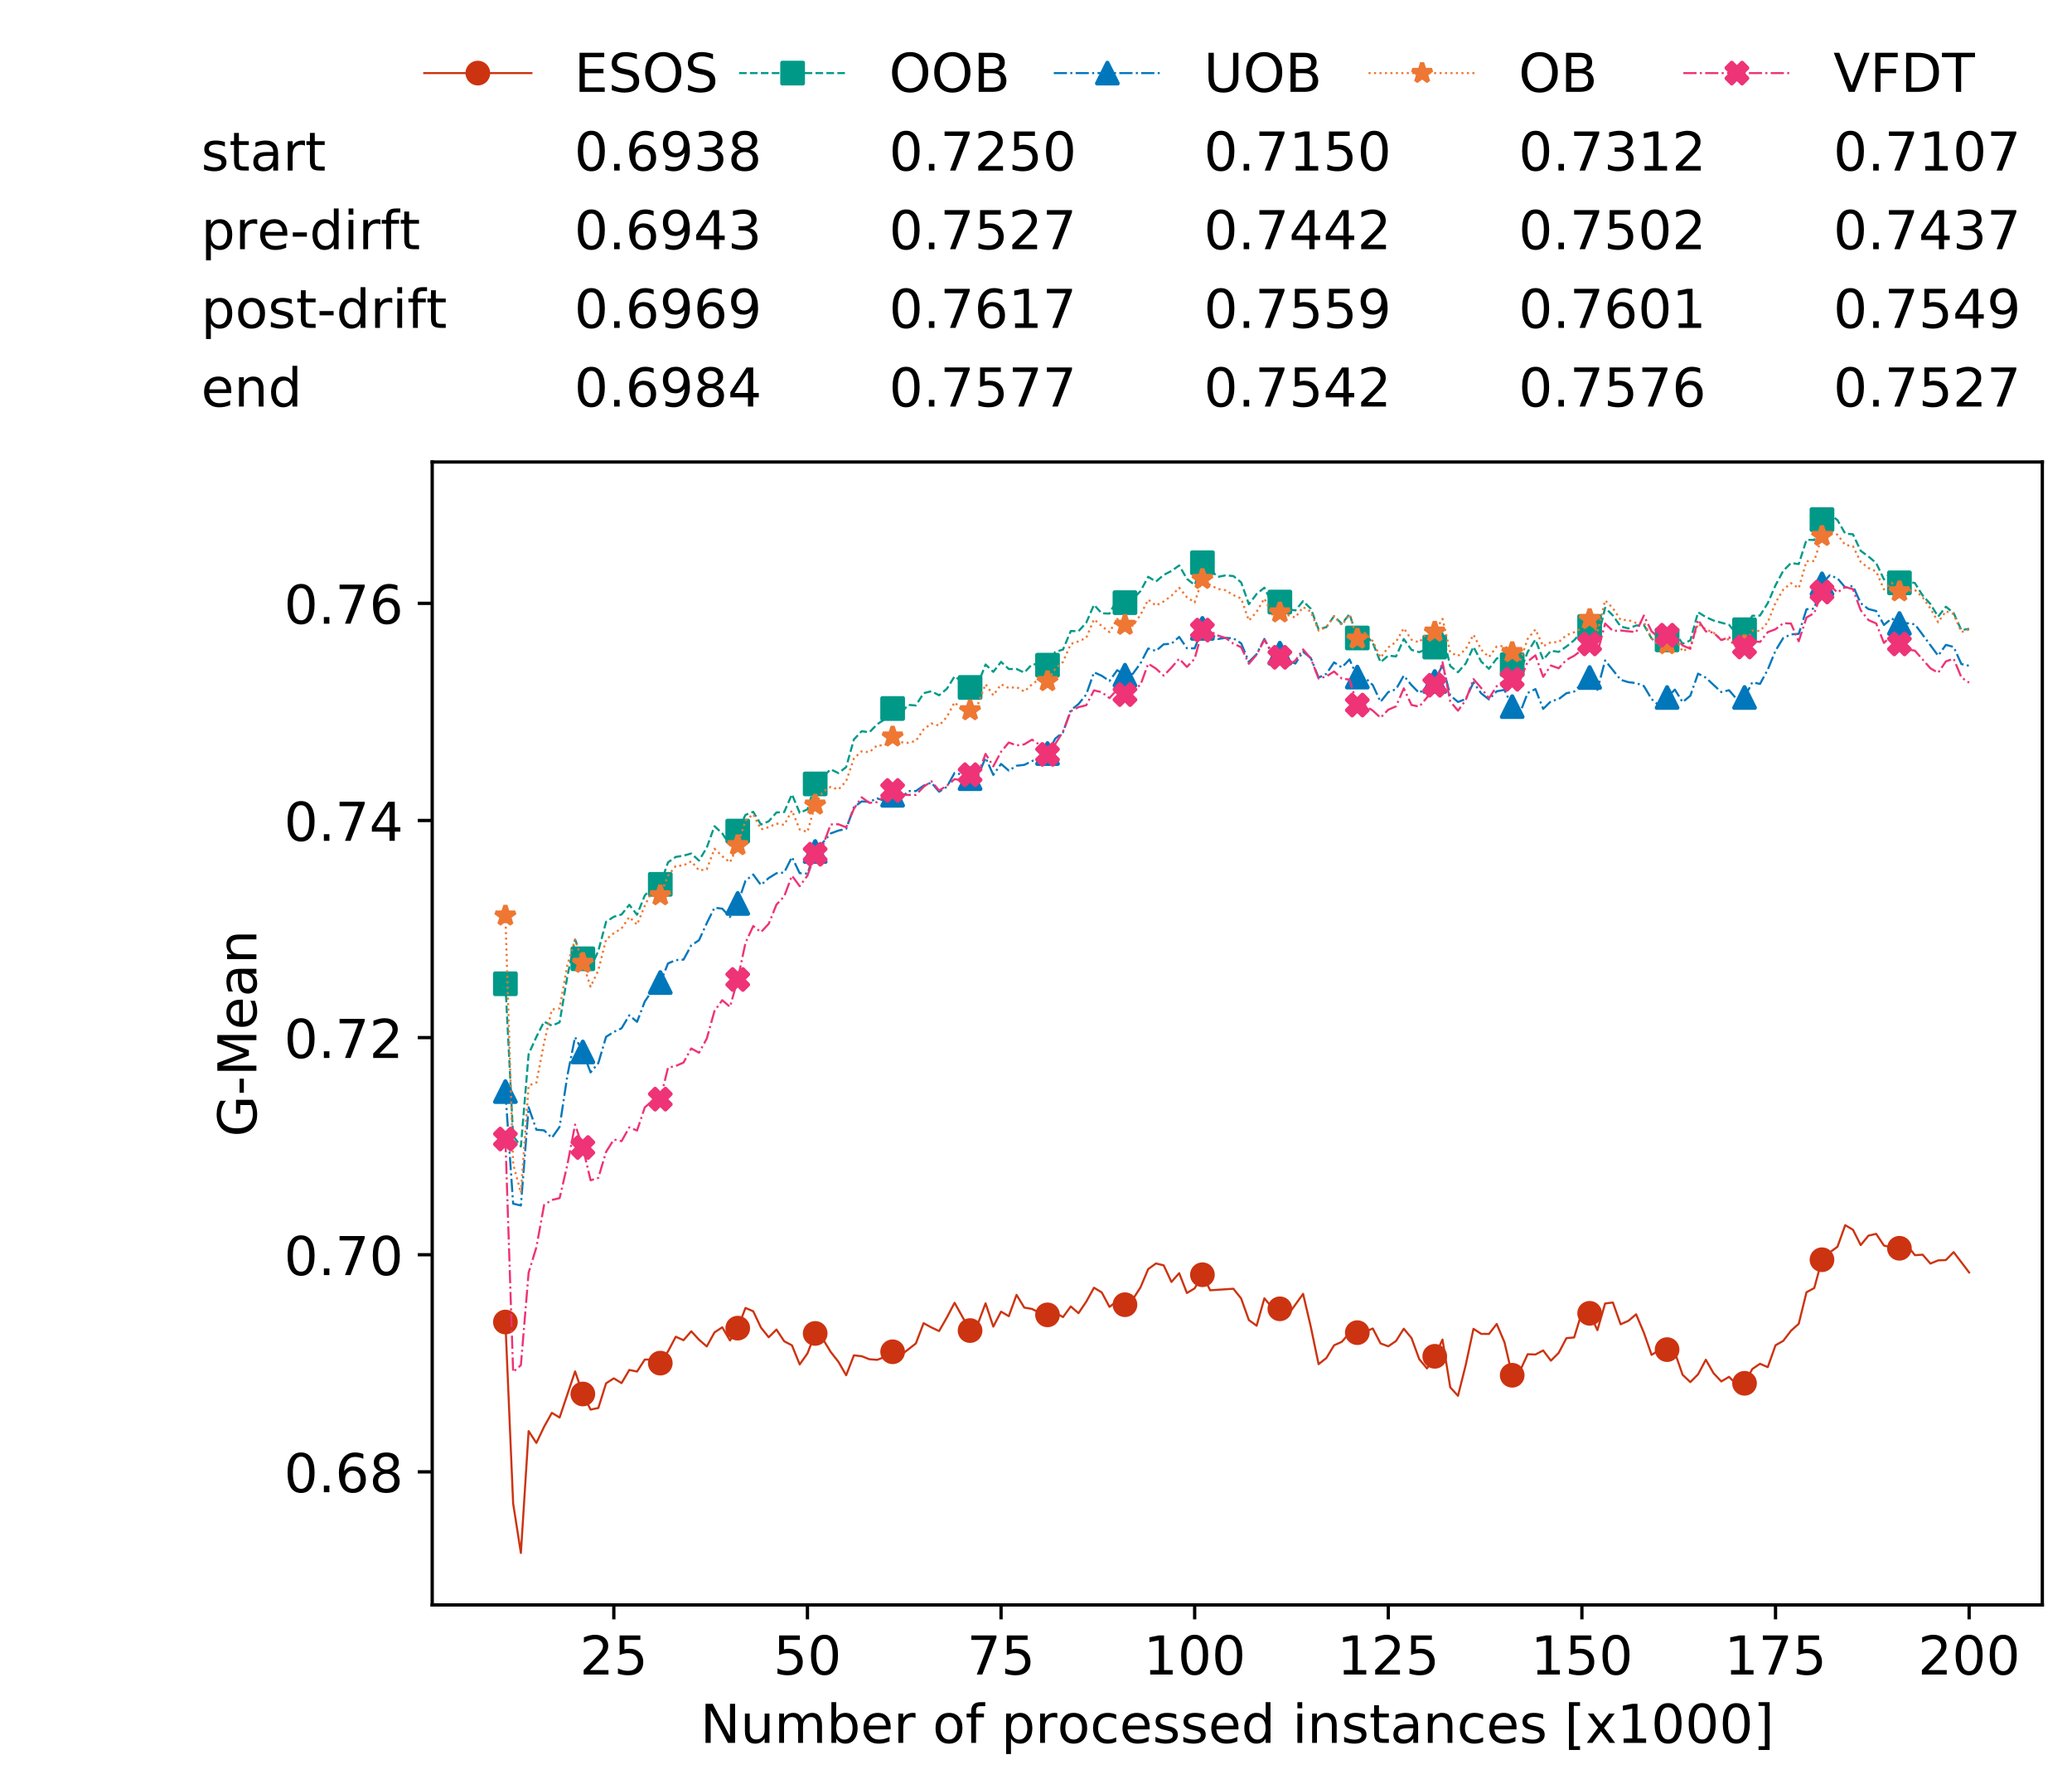 <?xml version="1.0" encoding="utf-8" standalone="no"?>
<!DOCTYPE svg PUBLIC "-//W3C//DTD SVG 1.1//EN"
  "http://www.w3.org/Graphics/SVG/1.1/DTD/svg11.dtd">
<!-- Created with matplotlib (https://matplotlib.org/) -->
<svg height="432.615pt" version="1.1" viewBox="0 0 502.65 432.615" width="502.65pt" xmlns="http://www.w3.org/2000/svg" xmlns:xlink="http://www.w3.org/1999/xlink">
 <defs>
  <style type="text/css">
*{stroke-linecap:butt;stroke-linejoin:round;white-space:pre;}
  </style>
 </defs>
 <g id="figure_1">
  <g id="patch_1">
   <path d="M 0 432.615 
L 502.65 432.615 
L 502.65 0 
L 0 0 
z
" style="fill:#ffffff;"/>
  </g>
  <g id="axes_1">
   <g id="patch_2">
    <path d="M 104.85 389.252 
L 495.45 389.252 
L 495.45 112.052 
L 104.85 112.052 
z
" style="fill:#ffffff;"/>
   </g>
   <g id="matplotlib.axis_1">
    <g id="xtick_1">
     <g id="line2d_1">
      <defs>
       <path d="M 0 0 
L 0 3.5 
" id="mcc166031e2" style="stroke:#000000;stroke-width:0.8;"/>
      </defs>
      <g>
       <use style="stroke:#000000;stroke-width:0.8;" x="148.908" xlink:href="#mcc166031e2" y="389.252"/>
      </g>
     </g>
     <g id="text_1">
      <!-- 25 -->
      <defs>
       <path d="M 19.188 8.297 
L 53.609 8.297 
L 53.609 0 
L 7.328 0 
L 7.328 8.297 
Q 12.938 14.109 22.625 23.891 
Q 32.328 33.688 34.812 36.531 
Q 39.547 41.844 41.422 45.531 
Q 43.312 49.219 43.312 52.781 
Q 43.312 58.594 39.234 62.25 
Q 35.156 65.922 28.609 65.922 
Q 23.969 65.922 18.812 64.312 
Q 13.672 62.703 7.812 59.422 
L 7.812 69.391 
Q 13.766 71.781 18.938 73 
Q 24.125 74.219 28.422 74.219 
Q 39.75 74.219 46.484 68.547 
Q 53.219 62.891 53.219 53.422 
Q 53.219 48.922 51.531 44.891 
Q 49.859 40.875 45.406 35.406 
Q 44.188 33.984 37.641 27.219 
Q 31.109 20.453 19.188 8.297 
z
" id="DejaVuSans-50"/>
       <path d="M 10.797 72.906 
L 49.516 72.906 
L 49.516 64.594 
L 19.828 64.594 
L 19.828 46.734 
Q 21.969 47.469 24.109 47.828 
Q 26.266 48.188 28.422 48.188 
Q 40.625 48.188 47.75 41.5 
Q 54.891 34.812 54.891 23.391 
Q 54.891 11.625 47.562 5.094 
Q 40.234 -1.422 26.906 -1.422 
Q 22.312 -1.422 17.547 -0.641 
Q 12.797 0.141 7.719 1.703 
L 7.719 11.625 
Q 12.109 9.234 16.797 8.062 
Q 21.484 6.891 26.703 6.891 
Q 35.156 6.891 40.078 11.328 
Q 45.016 15.766 45.016 23.391 
Q 45.016 31 40.078 35.438 
Q 35.156 39.891 26.703 39.891 
Q 22.75 39.891 18.812 39.016 
Q 14.891 38.141 10.797 36.281 
z
" id="DejaVuSans-53"/>
      </defs>
      <g transform="translate(140.636 406.13)scale(0.13 -0.13)">
       <use xlink:href="#DejaVuSans-50"/>
       <use x="63.623" xlink:href="#DejaVuSans-53"/>
      </g>
     </g>
    </g>
    <g id="xtick_2">
     <g id="line2d_2">
      <g>
       <use style="stroke:#000000;stroke-width:0.8;" x="195.877" xlink:href="#mcc166031e2" y="389.252"/>
      </g>
     </g>
     <g id="text_2">
      <!-- 50 -->
      <defs>
       <path d="M 31.781 66.406 
Q 24.172 66.406 20.328 58.906 
Q 16.5 51.422 16.5 36.375 
Q 16.5 21.391 20.328 13.891 
Q 24.172 6.391 31.781 6.391 
Q 39.453 6.391 43.281 13.891 
Q 47.125 21.391 47.125 36.375 
Q 47.125 51.422 43.281 58.906 
Q 39.453 66.406 31.781 66.406 
z
M 31.781 74.219 
Q 44.047 74.219 50.516 64.516 
Q 56.984 54.828 56.984 36.375 
Q 56.984 17.969 50.516 8.266 
Q 44.047 -1.422 31.781 -1.422 
Q 19.531 -1.422 13.062 8.266 
Q 6.594 17.969 6.594 36.375 
Q 6.594 54.828 13.062 64.516 
Q 19.531 74.219 31.781 74.219 
z
" id="DejaVuSans-48"/>
      </defs>
      <g transform="translate(187.606 406.13)scale(0.13 -0.13)">
       <use xlink:href="#DejaVuSans-53"/>
       <use x="63.623" xlink:href="#DejaVuSans-48"/>
      </g>
     </g>
    </g>
    <g id="xtick_3">
     <g id="line2d_3">
      <g>
       <use style="stroke:#000000;stroke-width:0.8;" x="242.847" xlink:href="#mcc166031e2" y="389.252"/>
      </g>
     </g>
     <g id="text_3">
      <!-- 75 -->
      <defs>
       <path d="M 8.203 72.906 
L 55.078 72.906 
L 55.078 68.703 
L 28.609 0 
L 18.312 0 
L 43.219 64.594 
L 8.203 64.594 
z
" id="DejaVuSans-55"/>
      </defs>
      <g transform="translate(234.576 406.13)scale(0.13 -0.13)">
       <use xlink:href="#DejaVuSans-55"/>
       <use x="63.623" xlink:href="#DejaVuSans-53"/>
      </g>
     </g>
    </g>
    <g id="xtick_4">
     <g id="line2d_4">
      <g>
       <use style="stroke:#000000;stroke-width:0.8;" x="289.817" xlink:href="#mcc166031e2" y="389.252"/>
      </g>
     </g>
     <g id="text_4">
      <!-- 100 -->
      <defs>
       <path d="M 12.406 8.297 
L 28.516 8.297 
L 28.516 63.922 
L 10.984 60.406 
L 10.984 69.391 
L 28.422 72.906 
L 38.281 72.906 
L 38.281 8.297 
L 54.391 8.297 
L 54.391 0 
L 12.406 0 
z
" id="DejaVuSans-49"/>
      </defs>
      <g transform="translate(277.41 406.13)scale(0.13 -0.13)">
       <use xlink:href="#DejaVuSans-49"/>
       <use x="63.623" xlink:href="#DejaVuSans-48"/>
       <use x="127.246" xlink:href="#DejaVuSans-48"/>
      </g>
     </g>
    </g>
    <g id="xtick_5">
     <g id="line2d_5">
      <g>
       <use style="stroke:#000000;stroke-width:0.8;" x="336.786" xlink:href="#mcc166031e2" y="389.252"/>
      </g>
     </g>
     <g id="text_5">
      <!-- 125 -->
      <g transform="translate(324.379 406.13)scale(0.13 -0.13)">
       <use xlink:href="#DejaVuSans-49"/>
       <use x="63.623" xlink:href="#DejaVuSans-50"/>
       <use x="127.246" xlink:href="#DejaVuSans-53"/>
      </g>
     </g>
    </g>
    <g id="xtick_6">
     <g id="line2d_6">
      <g>
       <use style="stroke:#000000;stroke-width:0.8;" x="383.756" xlink:href="#mcc166031e2" y="389.252"/>
      </g>
     </g>
     <g id="text_6">
      <!-- 150 -->
      <g transform="translate(371.349 406.13)scale(0.13 -0.13)">
       <use xlink:href="#DejaVuSans-49"/>
       <use x="63.623" xlink:href="#DejaVuSans-53"/>
       <use x="127.246" xlink:href="#DejaVuSans-48"/>
      </g>
     </g>
    </g>
    <g id="xtick_7">
     <g id="line2d_7">
      <g>
       <use style="stroke:#000000;stroke-width:0.8;" x="430.726" xlink:href="#mcc166031e2" y="389.252"/>
      </g>
     </g>
     <g id="text_7">
      <!-- 175 -->
      <g transform="translate(418.319 406.13)scale(0.13 -0.13)">
       <use xlink:href="#DejaVuSans-49"/>
       <use x="63.623" xlink:href="#DejaVuSans-55"/>
       <use x="127.246" xlink:href="#DejaVuSans-53"/>
      </g>
     </g>
    </g>
    <g id="xtick_8">
     <g id="line2d_8">
      <g>
       <use style="stroke:#000000;stroke-width:0.8;" x="477.695" xlink:href="#mcc166031e2" y="389.252"/>
      </g>
     </g>
     <g id="text_8">
      <!-- 200 -->
      <g transform="translate(465.289 406.13)scale(0.13 -0.13)">
       <use xlink:href="#DejaVuSans-50"/>
       <use x="63.623" xlink:href="#DejaVuSans-48"/>
       <use x="127.246" xlink:href="#DejaVuSans-48"/>
      </g>
     </g>
    </g>
    <g id="text_9">
     <!-- Number of processed instances [x1000] -->
     <defs>
      <path d="M 9.812 72.906 
L 23.094 72.906 
L 55.422 11.922 
L 55.422 72.906 
L 64.984 72.906 
L 64.984 0 
L 51.703 0 
L 19.391 60.984 
L 19.391 0 
L 9.812 0 
z
" id="DejaVuSans-78"/>
      <path d="M 8.5 21.578 
L 8.5 54.688 
L 17.484 54.688 
L 17.484 21.922 
Q 17.484 14.156 20.5 10.266 
Q 23.531 6.391 29.594 6.391 
Q 36.859 6.391 41.078 11.031 
Q 45.312 15.672 45.312 23.688 
L 45.312 54.688 
L 54.297 54.688 
L 54.297 0 
L 45.312 0 
L 45.312 8.406 
Q 42.047 3.422 37.719 1 
Q 33.406 -1.422 27.688 -1.422 
Q 18.266 -1.422 13.375 4.438 
Q 8.5 10.297 8.5 21.578 
z
M 31.109 56 
z
" id="DejaVuSans-117"/>
      <path d="M 52 44.188 
Q 55.375 50.25 60.062 53.125 
Q 64.75 56 71.094 56 
Q 79.641 56 84.281 50.016 
Q 88.922 44.047 88.922 33.016 
L 88.922 0 
L 79.891 0 
L 79.891 32.719 
Q 79.891 40.578 77.094 44.375 
Q 74.312 48.188 68.609 48.188 
Q 61.625 48.188 57.562 43.547 
Q 53.516 38.922 53.516 30.906 
L 53.516 0 
L 44.484 0 
L 44.484 32.719 
Q 44.484 40.625 41.703 44.406 
Q 38.922 48.188 33.109 48.188 
Q 26.219 48.188 22.156 43.531 
Q 18.109 38.875 18.109 30.906 
L 18.109 0 
L 9.078 0 
L 9.078 54.688 
L 18.109 54.688 
L 18.109 46.188 
Q 21.188 51.219 25.484 53.609 
Q 29.781 56 35.688 56 
Q 41.656 56 45.828 52.969 
Q 50 49.953 52 44.188 
z
" id="DejaVuSans-109"/>
      <path d="M 48.688 27.297 
Q 48.688 37.203 44.609 42.844 
Q 40.531 48.484 33.406 48.484 
Q 26.266 48.484 22.188 42.844 
Q 18.109 37.203 18.109 27.297 
Q 18.109 17.391 22.188 11.75 
Q 26.266 6.109 33.406 6.109 
Q 40.531 6.109 44.609 11.75 
Q 48.688 17.391 48.688 27.297 
z
M 18.109 46.391 
Q 20.953 51.266 25.266 53.625 
Q 29.594 56 35.594 56 
Q 45.562 56 51.781 48.094 
Q 58.016 40.188 58.016 27.297 
Q 58.016 14.406 51.781 6.484 
Q 45.562 -1.422 35.594 -1.422 
Q 29.594 -1.422 25.266 0.953 
Q 20.953 3.328 18.109 8.203 
L 18.109 0 
L 9.078 0 
L 9.078 75.984 
L 18.109 75.984 
z
" id="DejaVuSans-98"/>
      <path d="M 56.203 29.594 
L 56.203 25.203 
L 14.891 25.203 
Q 15.484 15.922 20.484 11.062 
Q 25.484 6.203 34.422 6.203 
Q 39.594 6.203 44.453 7.469 
Q 49.312 8.734 54.109 11.281 
L 54.109 2.781 
Q 49.266 0.734 44.188 -0.344 
Q 39.109 -1.422 33.891 -1.422 
Q 20.797 -1.422 13.156 6.188 
Q 5.516 13.812 5.516 26.812 
Q 5.516 40.234 12.766 48.109 
Q 20.016 56 32.328 56 
Q 43.359 56 49.781 48.891 
Q 56.203 41.797 56.203 29.594 
z
M 47.219 32.234 
Q 47.125 39.594 43.094 43.984 
Q 39.062 48.391 32.422 48.391 
Q 24.906 48.391 20.391 44.141 
Q 15.875 39.891 15.188 32.172 
z
" id="DejaVuSans-101"/>
      <path d="M 41.109 46.297 
Q 39.594 47.172 37.812 47.578 
Q 36.031 48 33.891 48 
Q 26.266 48 22.188 43.047 
Q 18.109 38.094 18.109 28.812 
L 18.109 0 
L 9.078 0 
L 9.078 54.688 
L 18.109 54.688 
L 18.109 46.188 
Q 20.953 51.172 25.484 53.578 
Q 30.031 56 36.531 56 
Q 37.453 56 38.578 55.875 
Q 39.703 55.766 41.062 55.516 
z
" id="DejaVuSans-114"/>
      <path id="DejaVuSans-32"/>
      <path d="M 30.609 48.391 
Q 23.391 48.391 19.188 42.75 
Q 14.984 37.109 14.984 27.297 
Q 14.984 17.484 19.156 11.844 
Q 23.344 6.203 30.609 6.203 
Q 37.797 6.203 41.984 11.859 
Q 46.188 17.531 46.188 27.297 
Q 46.188 37.016 41.984 42.703 
Q 37.797 48.391 30.609 48.391 
z
M 30.609 56 
Q 42.328 56 49.016 48.375 
Q 55.719 40.766 55.719 27.297 
Q 55.719 13.875 49.016 6.219 
Q 42.328 -1.422 30.609 -1.422 
Q 18.844 -1.422 12.172 6.219 
Q 5.516 13.875 5.516 27.297 
Q 5.516 40.766 12.172 48.375 
Q 18.844 56 30.609 56 
z
" id="DejaVuSans-111"/>
      <path d="M 37.109 75.984 
L 37.109 68.5 
L 28.516 68.5 
Q 23.688 68.5 21.797 66.547 
Q 19.922 64.594 19.922 59.516 
L 19.922 54.688 
L 34.719 54.688 
L 34.719 47.703 
L 19.922 47.703 
L 19.922 0 
L 10.891 0 
L 10.891 47.703 
L 2.297 47.703 
L 2.297 54.688 
L 10.891 54.688 
L 10.891 58.5 
Q 10.891 67.625 15.141 71.797 
Q 19.391 75.984 28.609 75.984 
z
" id="DejaVuSans-102"/>
      <path d="M 18.109 8.203 
L 18.109 -20.797 
L 9.078 -20.797 
L 9.078 54.688 
L 18.109 54.688 
L 18.109 46.391 
Q 20.953 51.266 25.266 53.625 
Q 29.594 56 35.594 56 
Q 45.562 56 51.781 48.094 
Q 58.016 40.188 58.016 27.297 
Q 58.016 14.406 51.781 6.484 
Q 45.562 -1.422 35.594 -1.422 
Q 29.594 -1.422 25.266 0.953 
Q 20.953 3.328 18.109 8.203 
z
M 48.688 27.297 
Q 48.688 37.203 44.609 42.844 
Q 40.531 48.484 33.406 48.484 
Q 26.266 48.484 22.188 42.844 
Q 18.109 37.203 18.109 27.297 
Q 18.109 17.391 22.188 11.75 
Q 26.266 6.109 33.406 6.109 
Q 40.531 6.109 44.609 11.75 
Q 48.688 17.391 48.688 27.297 
z
" id="DejaVuSans-112"/>
      <path d="M 48.781 52.594 
L 48.781 44.188 
Q 44.969 46.297 41.141 47.344 
Q 37.312 48.391 33.406 48.391 
Q 24.656 48.391 19.812 42.844 
Q 14.984 37.312 14.984 27.297 
Q 14.984 17.281 19.812 11.734 
Q 24.656 6.203 33.406 6.203 
Q 37.312 6.203 41.141 7.25 
Q 44.969 8.297 48.781 10.406 
L 48.781 2.094 
Q 45.016 0.344 40.984 -0.531 
Q 36.969 -1.422 32.422 -1.422 
Q 20.062 -1.422 12.781 6.344 
Q 5.516 14.109 5.516 27.297 
Q 5.516 40.672 12.859 48.328 
Q 20.219 56 33.016 56 
Q 37.156 56 41.109 55.141 
Q 45.062 54.297 48.781 52.594 
z
" id="DejaVuSans-99"/>
      <path d="M 44.281 53.078 
L 44.281 44.578 
Q 40.484 46.531 36.375 47.5 
Q 32.281 48.484 27.875 48.484 
Q 21.188 48.484 17.844 46.438 
Q 14.5 44.391 14.5 40.281 
Q 14.5 37.156 16.891 35.375 
Q 19.281 33.594 26.516 31.984 
L 29.594 31.297 
Q 39.156 29.25 43.188 25.516 
Q 47.219 21.781 47.219 15.094 
Q 47.219 7.469 41.188 3.016 
Q 35.156 -1.422 24.609 -1.422 
Q 20.219 -1.422 15.453 -0.562 
Q 10.688 0.297 5.422 2 
L 5.422 11.281 
Q 10.406 8.688 15.234 7.391 
Q 20.062 6.109 24.812 6.109 
Q 31.156 6.109 34.562 8.281 
Q 37.984 10.453 37.984 14.406 
Q 37.984 18.062 35.516 20.016 
Q 33.062 21.969 24.703 23.781 
L 21.578 24.516 
Q 13.234 26.266 9.516 29.906 
Q 5.812 33.547 5.812 39.891 
Q 5.812 47.609 11.281 51.797 
Q 16.75 56 26.812 56 
Q 31.781 56 36.172 55.266 
Q 40.578 54.547 44.281 53.078 
z
" id="DejaVuSans-115"/>
      <path d="M 45.406 46.391 
L 45.406 75.984 
L 54.391 75.984 
L 54.391 0 
L 45.406 0 
L 45.406 8.203 
Q 42.578 3.328 38.25 0.953 
Q 33.938 -1.422 27.875 -1.422 
Q 17.969 -1.422 11.734 6.484 
Q 5.516 14.406 5.516 27.297 
Q 5.516 40.188 11.734 48.094 
Q 17.969 56 27.875 56 
Q 33.938 56 38.25 53.625 
Q 42.578 51.266 45.406 46.391 
z
M 14.797 27.297 
Q 14.797 17.391 18.875 11.75 
Q 22.953 6.109 30.078 6.109 
Q 37.203 6.109 41.297 11.75 
Q 45.406 17.391 45.406 27.297 
Q 45.406 37.203 41.297 42.844 
Q 37.203 48.484 30.078 48.484 
Q 22.953 48.484 18.875 42.844 
Q 14.797 37.203 14.797 27.297 
z
" id="DejaVuSans-100"/>
      <path d="M 9.422 54.688 
L 18.406 54.688 
L 18.406 0 
L 9.422 0 
z
M 9.422 75.984 
L 18.406 75.984 
L 18.406 64.594 
L 9.422 64.594 
z
" id="DejaVuSans-105"/>
      <path d="M 54.891 33.016 
L 54.891 0 
L 45.906 0 
L 45.906 32.719 
Q 45.906 40.484 42.875 44.328 
Q 39.844 48.188 33.797 48.188 
Q 26.516 48.188 22.312 43.547 
Q 18.109 38.922 18.109 30.906 
L 18.109 0 
L 9.078 0 
L 9.078 54.688 
L 18.109 54.688 
L 18.109 46.188 
Q 21.344 51.125 25.703 53.562 
Q 30.078 56 35.797 56 
Q 45.219 56 50.047 50.172 
Q 54.891 44.344 54.891 33.016 
z
" id="DejaVuSans-110"/>
      <path d="M 18.312 70.219 
L 18.312 54.688 
L 36.812 54.688 
L 36.812 47.703 
L 18.312 47.703 
L 18.312 18.016 
Q 18.312 11.328 20.141 9.422 
Q 21.969 7.516 27.594 7.516 
L 36.812 7.516 
L 36.812 0 
L 27.594 0 
Q 17.188 0 13.234 3.875 
Q 9.281 7.766 9.281 18.016 
L 9.281 47.703 
L 2.688 47.703 
L 2.688 54.688 
L 9.281 54.688 
L 9.281 70.219 
z
" id="DejaVuSans-116"/>
      <path d="M 34.281 27.484 
Q 23.391 27.484 19.188 25 
Q 14.984 22.516 14.984 16.5 
Q 14.984 11.719 18.141 8.906 
Q 21.297 6.109 26.703 6.109 
Q 34.188 6.109 38.703 11.406 
Q 43.219 16.703 43.219 25.484 
L 43.219 27.484 
z
M 52.203 31.203 
L 52.203 0 
L 43.219 0 
L 43.219 8.297 
Q 40.141 3.328 35.547 0.953 
Q 30.953 -1.422 24.312 -1.422 
Q 15.922 -1.422 10.953 3.297 
Q 6 8.016 6 15.922 
Q 6 25.141 12.172 29.828 
Q 18.359 34.516 30.609 34.516 
L 43.219 34.516 
L 43.219 35.406 
Q 43.219 41.609 39.141 45 
Q 35.062 48.391 27.688 48.391 
Q 23 48.391 18.547 47.266 
Q 14.109 46.141 10.016 43.891 
L 10.016 52.203 
Q 14.938 54.109 19.578 55.047 
Q 24.219 56 28.609 56 
Q 40.484 56 46.344 49.844 
Q 52.203 43.703 52.203 31.203 
z
" id="DejaVuSans-97"/>
      <path d="M 8.594 75.984 
L 29.297 75.984 
L 29.297 69 
L 17.578 69 
L 17.578 -6.203 
L 29.297 -6.203 
L 29.297 -13.188 
L 8.594 -13.188 
z
" id="DejaVuSans-91"/>
      <path d="M 54.891 54.688 
L 35.109 28.078 
L 55.906 0 
L 45.312 0 
L 29.391 21.484 
L 13.484 0 
L 2.875 0 
L 24.125 28.609 
L 4.688 54.688 
L 15.281 54.688 
L 29.781 35.203 
L 44.281 54.688 
z
" id="DejaVuSans-120"/>
      <path d="M 30.422 75.984 
L 30.422 -13.188 
L 9.719 -13.188 
L 9.719 -6.203 
L 21.391 -6.203 
L 21.391 69 
L 9.719 69 
L 9.719 75.984 
z
" id="DejaVuSans-93"/>
     </defs>
     <g transform="translate(169.881 422.711)scale(0.13 -0.13)">
      <use xlink:href="#DejaVuSans-78"/>
      <use x="74.805" xlink:href="#DejaVuSans-117"/>
      <use x="138.184" xlink:href="#DejaVuSans-109"/>
      <use x="235.596" xlink:href="#DejaVuSans-98"/>
      <use x="299.072" xlink:href="#DejaVuSans-101"/>
      <use x="360.596" xlink:href="#DejaVuSans-114"/>
      <use x="401.709" xlink:href="#DejaVuSans-32"/>
      <use x="433.496" xlink:href="#DejaVuSans-111"/>
      <use x="494.678" xlink:href="#DejaVuSans-102"/>
      <use x="529.883" xlink:href="#DejaVuSans-32"/>
      <use x="561.67" xlink:href="#DejaVuSans-112"/>
      <use x="625.146" xlink:href="#DejaVuSans-114"/>
      <use x="666.229" xlink:href="#DejaVuSans-111"/>
      <use x="727.41" xlink:href="#DejaVuSans-99"/>
      <use x="782.391" xlink:href="#DejaVuSans-101"/>
      <use x="843.914" xlink:href="#DejaVuSans-115"/>
      <use x="896.014" xlink:href="#DejaVuSans-115"/>
      <use x="948.113" xlink:href="#DejaVuSans-101"/>
      <use x="1009.637" xlink:href="#DejaVuSans-100"/>
      <use x="1073.113" xlink:href="#DejaVuSans-32"/>
      <use x="1104.9" xlink:href="#DejaVuSans-105"/>
      <use x="1132.684" xlink:href="#DejaVuSans-110"/>
      <use x="1196.062" xlink:href="#DejaVuSans-115"/>
      <use x="1248.162" xlink:href="#DejaVuSans-116"/>
      <use x="1287.371" xlink:href="#DejaVuSans-97"/>
      <use x="1348.65" xlink:href="#DejaVuSans-110"/>
      <use x="1412.029" xlink:href="#DejaVuSans-99"/>
      <use x="1467.01" xlink:href="#DejaVuSans-101"/>
      <use x="1528.533" xlink:href="#DejaVuSans-115"/>
      <use x="1580.633" xlink:href="#DejaVuSans-32"/>
      <use x="1612.42" xlink:href="#DejaVuSans-91"/>
      <use x="1651.434" xlink:href="#DejaVuSans-120"/>
      <use x="1710.613" xlink:href="#DejaVuSans-49"/>
      <use x="1774.236" xlink:href="#DejaVuSans-48"/>
      <use x="1837.859" xlink:href="#DejaVuSans-48"/>
      <use x="1901.482" xlink:href="#DejaVuSans-48"/>
      <use x="1965.105" xlink:href="#DejaVuSans-93"/>
     </g>
    </g>
   </g>
   <g id="matplotlib.axis_2">
    <g id="ytick_1">
     <g id="line2d_9">
      <defs>
       <path d="M 0 0 
L -3.5 0 
" id="m34014c72d2" style="stroke:#000000;stroke-width:0.8;"/>
      </defs>
      <g>
       <use style="stroke:#000000;stroke-width:0.8;" x="104.85" xlink:href="#m34014c72d2" y="356.978"/>
      </g>
     </g>
     <g id="text_10">
      <!-- 0.68 -->
      <defs>
       <path d="M 10.688 12.406 
L 21 12.406 
L 21 0 
L 10.688 0 
z
" id="DejaVuSans-46"/>
       <path d="M 33.016 40.375 
Q 26.375 40.375 22.484 35.828 
Q 18.609 31.297 18.609 23.391 
Q 18.609 15.531 22.484 10.953 
Q 26.375 6.391 33.016 6.391 
Q 39.656 6.391 43.531 10.953 
Q 47.406 15.531 47.406 23.391 
Q 47.406 31.297 43.531 35.828 
Q 39.656 40.375 33.016 40.375 
z
M 52.594 71.297 
L 52.594 62.312 
Q 48.875 64.062 45.094 64.984 
Q 41.312 65.922 37.594 65.922 
Q 27.828 65.922 22.672 59.328 
Q 17.531 52.734 16.797 39.406 
Q 19.672 43.656 24.016 45.922 
Q 28.375 48.188 33.594 48.188 
Q 44.578 48.188 50.953 41.516 
Q 57.328 34.859 57.328 23.391 
Q 57.328 12.156 50.688 5.359 
Q 44.047 -1.422 33.016 -1.422 
Q 20.359 -1.422 13.672 8.266 
Q 6.984 17.969 6.984 36.375 
Q 6.984 53.656 15.188 63.938 
Q 23.391 74.219 37.203 74.219 
Q 40.922 74.219 44.703 73.484 
Q 48.484 72.75 52.594 71.297 
z
" id="DejaVuSans-54"/>
       <path d="M 31.781 34.625 
Q 24.75 34.625 20.719 30.859 
Q 16.703 27.094 16.703 20.516 
Q 16.703 13.922 20.719 10.156 
Q 24.75 6.391 31.781 6.391 
Q 38.812 6.391 42.859 10.172 
Q 46.922 13.969 46.922 20.516 
Q 46.922 27.094 42.891 30.859 
Q 38.875 34.625 31.781 34.625 
z
M 21.922 38.812 
Q 15.578 40.375 12.031 44.719 
Q 8.5 49.078 8.5 55.328 
Q 8.5 64.062 14.719 69.141 
Q 20.953 74.219 31.781 74.219 
Q 42.672 74.219 48.875 69.141 
Q 55.078 64.062 55.078 55.328 
Q 55.078 49.078 51.531 44.719 
Q 48 40.375 41.703 38.812 
Q 48.828 37.156 52.797 32.312 
Q 56.781 27.484 56.781 20.516 
Q 56.781 9.906 50.312 4.234 
Q 43.844 -1.422 31.781 -1.422 
Q 19.734 -1.422 13.25 4.234 
Q 6.781 9.906 6.781 20.516 
Q 6.781 27.484 10.781 32.312 
Q 14.797 37.156 21.922 38.812 
z
M 18.312 54.391 
Q 18.312 48.734 21.844 45.562 
Q 25.391 42.391 31.781 42.391 
Q 38.141 42.391 41.719 45.562 
Q 45.312 48.734 45.312 54.391 
Q 45.312 60.062 41.719 63.234 
Q 38.141 66.406 31.781 66.406 
Q 25.391 66.406 21.844 63.234 
Q 18.312 60.062 18.312 54.391 
z
" id="DejaVuSans-56"/>
      </defs>
      <g transform="translate(68.905 361.917)scale(0.13 -0.13)">
       <use xlink:href="#DejaVuSans-48"/>
       <use x="63.623" xlink:href="#DejaVuSans-46"/>
       <use x="95.41" xlink:href="#DejaVuSans-54"/>
       <use x="159.033" xlink:href="#DejaVuSans-56"/>
      </g>
     </g>
    </g>
    <g id="ytick_2">
     <g id="line2d_10">
      <g>
       <use style="stroke:#000000;stroke-width:0.8;" x="104.85" xlink:href="#m34014c72d2" y="304.316"/>
      </g>
     </g>
     <g id="text_11">
      <!-- 0.70 -->
      <g transform="translate(68.905 309.255)scale(0.13 -0.13)">
       <use xlink:href="#DejaVuSans-48"/>
       <use x="63.623" xlink:href="#DejaVuSans-46"/>
       <use x="95.41" xlink:href="#DejaVuSans-55"/>
       <use x="159.033" xlink:href="#DejaVuSans-48"/>
      </g>
     </g>
    </g>
    <g id="ytick_3">
     <g id="line2d_11">
      <g>
       <use style="stroke:#000000;stroke-width:0.8;" x="104.85" xlink:href="#m34014c72d2" y="251.654"/>
      </g>
     </g>
     <g id="text_12">
      <!-- 0.72 -->
      <g transform="translate(68.905 256.593)scale(0.13 -0.13)">
       <use xlink:href="#DejaVuSans-48"/>
       <use x="63.623" xlink:href="#DejaVuSans-46"/>
       <use x="95.41" xlink:href="#DejaVuSans-55"/>
       <use x="159.033" xlink:href="#DejaVuSans-50"/>
      </g>
     </g>
    </g>
    <g id="ytick_4">
     <g id="line2d_12">
      <g>
       <use style="stroke:#000000;stroke-width:0.8;" x="104.85" xlink:href="#m34014c72d2" y="198.992"/>
      </g>
     </g>
     <g id="text_13">
      <!-- 0.74 -->
      <defs>
       <path d="M 37.797 64.312 
L 12.891 25.391 
L 37.797 25.391 
z
M 35.203 72.906 
L 47.609 72.906 
L 47.609 25.391 
L 58.016 25.391 
L 58.016 17.188 
L 47.609 17.188 
L 47.609 0 
L 37.797 0 
L 37.797 17.188 
L 4.891 17.188 
L 4.891 26.703 
z
" id="DejaVuSans-52"/>
      </defs>
      <g transform="translate(68.905 203.931)scale(0.13 -0.13)">
       <use xlink:href="#DejaVuSans-48"/>
       <use x="63.623" xlink:href="#DejaVuSans-46"/>
       <use x="95.41" xlink:href="#DejaVuSans-55"/>
       <use x="159.033" xlink:href="#DejaVuSans-52"/>
      </g>
     </g>
    </g>
    <g id="ytick_5">
     <g id="line2d_13">
      <g>
       <use style="stroke:#000000;stroke-width:0.8;" x="104.85" xlink:href="#m34014c72d2" y="146.33"/>
      </g>
     </g>
     <g id="text_14">
      <!-- 0.76 -->
      <g transform="translate(68.905 151.269)scale(0.13 -0.13)">
       <use xlink:href="#DejaVuSans-48"/>
       <use x="63.623" xlink:href="#DejaVuSans-46"/>
       <use x="95.41" xlink:href="#DejaVuSans-55"/>
       <use x="159.033" xlink:href="#DejaVuSans-54"/>
      </g>
     </g>
    </g>
    <g id="text_15">
     <!-- G-Mean -->
     <defs>
      <path d="M 59.516 10.406 
L 59.516 29.984 
L 43.406 29.984 
L 43.406 38.094 
L 69.281 38.094 
L 69.281 6.781 
Q 63.578 2.734 56.688 0.656 
Q 49.812 -1.422 42 -1.422 
Q 24.906 -1.422 15.25 8.562 
Q 5.609 18.562 5.609 36.375 
Q 5.609 54.25 15.25 64.234 
Q 24.906 74.219 42 74.219 
Q 49.125 74.219 55.547 72.453 
Q 61.969 70.703 67.391 67.281 
L 67.391 56.781 
Q 61.922 61.422 55.766 63.766 
Q 49.609 66.109 42.828 66.109 
Q 29.438 66.109 22.719 58.641 
Q 16.016 51.172 16.016 36.375 
Q 16.016 21.625 22.719 14.156 
Q 29.438 6.688 42.828 6.688 
Q 48.047 6.688 52.141 7.594 
Q 56.25 8.5 59.516 10.406 
z
" id="DejaVuSans-71"/>
      <path d="M 4.891 31.391 
L 31.203 31.391 
L 31.203 23.391 
L 4.891 23.391 
z
" id="DejaVuSans-45"/>
      <path d="M 9.812 72.906 
L 24.516 72.906 
L 43.109 23.297 
L 61.812 72.906 
L 76.516 72.906 
L 76.516 0 
L 66.891 0 
L 66.891 64.016 
L 48.094 14.016 
L 38.188 14.016 
L 19.391 64.016 
L 19.391 0 
L 9.812 0 
z
" id="DejaVuSans-77"/>
     </defs>
     <g transform="translate(62.201 275.744)rotate(-90)scale(0.13 -0.13)">
      <use xlink:href="#DejaVuSans-71"/>
      <use x="77.49" xlink:href="#DejaVuSans-45"/>
      <use x="113.574" xlink:href="#DejaVuSans-77"/>
      <use x="199.854" xlink:href="#DejaVuSans-101"/>
      <use x="261.377" xlink:href="#DejaVuSans-97"/>
      <use x="322.656" xlink:href="#DejaVuSans-110"/>
     </g>
    </g>
   </g>
   <g id="line2d_14"/>
   <g id="line2d_15"/>
   <g id="line2d_16"/>
   <g id="line2d_17"/>
   <g id="line2d_18"/>
   <g id="line2d_19">
    <path clip-path="url(#pa8d83e59ef)" d="M 122.605 320.638 
L 124.483 364.633 
L 126.362 376.652 
L 128.241 347.091 
L 130.12 349.965 
L 131.998 346.026 
L 133.877 342.668 
L 135.756 343.792 
L 139.514 332.615 
L 141.392 338.09 
L 143.271 341.877 
L 145.15 341.487 
L 147.029 335.498 
L 148.908 334.291 
L 150.786 335.448 
L 152.665 332.261 
L 154.544 332.644 
L 156.423 329.736 
L 158.302 329.758 
L 160.18 330.605 
L 162.059 327.748 
L 163.938 324.202 
L 165.817 325.042 
L 167.695 322.876 
L 169.574 324.925 
L 171.453 326.553 
L 173.332 323.151 
L 175.211 321.921 
L 177.089 325.103 
L 178.968 322.12 
L 180.847 317.228 
L 182.726 318.023 
L 184.605 321.992 
L 186.483 324.33 
L 188.362 322.464 
L 190.241 325.302 
L 192.12 326.289 
L 193.998 330.916 
L 195.877 328.266 
L 197.756 323.406 
L 199.635 324.774 
L 201.514 327.882 
L 203.392 330.277 
L 205.271 333.547 
L 207.15 328.716 
L 209.029 328.926 
L 210.908 329.661 
L 212.786 329.81 
L 214.665 329.105 
L 216.544 327.851 
L 218.423 328.769 
L 222.18 325.832 
L 224.059 320.915 
L 225.938 321.946 
L 227.817 322.827 
L 229.695 319.538 
L 231.574 315.968 
L 235.332 322.707 
L 237.211 321.119 
L 239.089 316.102 
L 240.968 321.748 
L 242.847 318.119 
L 244.726 319.22 
L 246.605 314.048 
L 248.483 317.135 
L 250.362 317.462 
L 252.241 318.432 
L 254.12 318.9 
L 255.998 318.361 
L 257.877 319.436 
L 259.756 316.863 
L 261.635 318.487 
L 263.514 315.708 
L 265.392 312.314 
L 267.271 313.451 
L 269.15 316.958 
L 271.029 315.559 
L 272.908 316.435 
L 274.786 315.16 
L 276.665 312.253 
L 278.544 307.799 
L 280.423 306.433 
L 282.302 306.885 
L 284.18 310.914 
L 286.059 308.788 
L 287.938 313.601 
L 289.817 312.47 
L 291.695 309.165 
L 293.574 312.938 
L 299.211 312.567 
L 301.089 314.916 
L 302.968 320.165 
L 304.847 321.529 
L 306.726 314.886 
L 308.605 317.123 
L 310.483 317.434 
L 312.362 319.037 
L 316.12 313.806 
L 317.998 321.841 
L 319.877 330.851 
L 321.756 329.381 
L 323.635 326.284 
L 325.514 325.434 
L 327.392 323.288 
L 329.271 323.213 
L 331.15 323.009 
L 333.029 322.207 
L 334.908 325.827 
L 336.786 326.529 
L 338.665 325.238 
L 340.544 322.258 
L 342.423 324.524 
L 344.302 329.652 
L 346.18 331.89 
L 348.059 328.951 
L 349.938 324.888 
L 351.817 336.479 
L 353.695 338.535 
L 355.574 331.052 
L 357.453 322.288 
L 359.332 323.506 
L 361.211 323.529 
L 363.089 321.109 
L 364.968 325.532 
L 366.847 333.548 
L 368.726 332.489 
L 370.605 328.449 
L 372.483 328.511 
L 374.362 327.535 
L 376.241 330.005 
L 378.12 328.121 
L 379.998 324.548 
L 381.877 324.375 
L 383.756 318.272 
L 385.635 318.527 
L 387.514 322.605 
L 389.392 316.14 
L 391.271 315.901 
L 393.15 321.184 
L 395.029 320.353 
L 396.908 318.77 
L 398.786 323.213 
L 400.665 328.606 
L 402.544 327.418 
L 404.423 327.327 
L 406.302 327.987 
L 408.18 333.427 
L 410.059 335.21 
L 411.938 333.317 
L 413.817 329.779 
L 415.695 333.054 
L 417.574 335.044 
L 419.453 333.926 
L 421.332 335.841 
L 423.211 335.498 
L 425.089 332.035 
L 426.968 330.761 
L 428.847 331.577 
L 430.726 326.278 
L 432.605 325.203 
L 434.483 322.747 
L 436.362 321.058 
L 438.241 313.409 
L 440.12 312.395 
L 441.998 305.527 
L 443.877 303.746 
L 445.756 302.386 
L 447.635 297.141 
L 449.514 298.255 
L 451.392 301.977 
L 453.271 299.689 
L 455.15 299.254 
L 457.029 302.094 
L 458.908 302.528 
L 460.786 302.751 
L 462.665 302.034 
L 464.544 304.425 
L 466.423 304.304 
L 468.302 306.461 
L 470.18 305.686 
L 472.059 305.607 
L 473.938 303.684 
L 477.695 308.614 
L 477.695 308.614 
" style="fill:none;stroke:#cc3311;stroke-linecap:square;stroke-width:0.5;"/>
    <defs>
     <path d="M 0 2.5 
C 0.663 2.5 1.299 2.237 1.768 1.768 
C 2.237 1.299 2.5 0.663 2.5 0 
C 2.5 -0.663 2.237 -1.299 1.768 -1.768 
C 1.299 -2.237 0.663 -2.5 0 -2.5 
C -0.663 -2.5 -1.299 -2.237 -1.768 -1.768 
C -2.237 -1.299 -2.5 -0.663 -2.5 0 
C -2.5 0.663 -2.237 1.299 -1.768 1.768 
C -1.299 2.237 -0.663 2.5 0 2.5 
z
" id="m4ebfc912aa" style="stroke:#cc3311;"/>
    </defs>
    <g clip-path="url(#pa8d83e59ef)">
     <use style="fill:#cc3311;stroke:#cc3311;" x="122.605" xlink:href="#m4ebfc912aa" y="320.638"/>
     <use style="fill:#cc3311;stroke:#cc3311;" x="141.392" xlink:href="#m4ebfc912aa" y="338.09"/>
     <use style="fill:#cc3311;stroke:#cc3311;" x="160.18" xlink:href="#m4ebfc912aa" y="330.605"/>
     <use style="fill:#cc3311;stroke:#cc3311;" x="178.968" xlink:href="#m4ebfc912aa" y="322.12"/>
     <use style="fill:#cc3311;stroke:#cc3311;" x="197.756" xlink:href="#m4ebfc912aa" y="323.406"/>
     <use style="fill:#cc3311;stroke:#cc3311;" x="216.544" xlink:href="#m4ebfc912aa" y="327.851"/>
     <use style="fill:#cc3311;stroke:#cc3311;" x="235.332" xlink:href="#m4ebfc912aa" y="322.707"/>
     <use style="fill:#cc3311;stroke:#cc3311;" x="254.12" xlink:href="#m4ebfc912aa" y="318.9"/>
     <use style="fill:#cc3311;stroke:#cc3311;" x="272.908" xlink:href="#m4ebfc912aa" y="316.435"/>
     <use style="fill:#cc3311;stroke:#cc3311;" x="291.695" xlink:href="#m4ebfc912aa" y="309.165"/>
     <use style="fill:#cc3311;stroke:#cc3311;" x="310.483" xlink:href="#m4ebfc912aa" y="317.434"/>
     <use style="fill:#cc3311;stroke:#cc3311;" x="329.271" xlink:href="#m4ebfc912aa" y="323.213"/>
     <use style="fill:#cc3311;stroke:#cc3311;" x="348.059" xlink:href="#m4ebfc912aa" y="328.951"/>
     <use style="fill:#cc3311;stroke:#cc3311;" x="366.847" xlink:href="#m4ebfc912aa" y="333.548"/>
     <use style="fill:#cc3311;stroke:#cc3311;" x="385.635" xlink:href="#m4ebfc912aa" y="318.527"/>
     <use style="fill:#cc3311;stroke:#cc3311;" x="404.423" xlink:href="#m4ebfc912aa" y="327.327"/>
     <use style="fill:#cc3311;stroke:#cc3311;" x="423.211" xlink:href="#m4ebfc912aa" y="335.498"/>
     <use style="fill:#cc3311;stroke:#cc3311;" x="441.998" xlink:href="#m4ebfc912aa" y="305.527"/>
     <use style="fill:#cc3311;stroke:#cc3311;" x="460.786" xlink:href="#m4ebfc912aa" y="302.751"/>
    </g>
   </g>
   <g id="line2d_20"/>
   <g id="line2d_21"/>
   <g id="line2d_22"/>
   <g id="line2d_23"/>
   <g id="line2d_24">
    <path clip-path="url(#pa8d83e59ef)" d="M 122.605 238.598 
L 124.483 275.483 
L 126.362 278.059 
L 128.241 255.651 
L 130.12 251.487 
L 131.998 247.77 
L 133.877 248.775 
L 135.756 247.947 
L 137.635 236.807 
L 139.514 227.88 
L 141.392 232.539 
L 143.271 234.685 
L 145.15 230.638 
L 147.029 223.567 
L 148.908 222.346 
L 150.786 221.791 
L 152.665 219.444 
L 154.544 221.858 
L 156.423 217.167 
L 158.302 215.165 
L 160.18 214.485 
L 162.059 209.151 
L 163.938 207.832 
L 165.817 207.529 
L 167.695 207.005 
L 169.574 208.72 
L 171.453 205.573 
L 173.332 200.384 
L 175.211 202.129 
L 177.089 204.947 
L 178.968 201.569 
L 180.847 197.639 
L 182.726 196.897 
L 184.605 199.974 
L 186.483 199.194 
L 188.362 197.054 
L 190.241 196.946 
L 192.12 192.654 
L 193.998 197.133 
L 195.877 196.304 
L 197.756 190.129 
L 201.514 186.586 
L 203.392 187.506 
L 205.271 186.056 
L 207.15 179.344 
L 209.029 177.343 
L 210.908 177.605 
L 212.786 175.663 
L 214.665 174.414 
L 216.544 171.836 
L 218.423 173.117 
L 220.302 170.954 
L 222.18 171.099 
L 224.059 168.117 
L 225.938 167.651 
L 227.817 168.627 
L 229.695 167.07 
L 231.574 164.043 
L 235.332 166.732 
L 237.211 165.997 
L 239.089 161.163 
L 240.968 162.952 
L 242.847 160.529 
L 244.726 162.26 
L 246.605 162.253 
L 248.483 163.127 
L 250.362 161.14 
L 252.241 161.075 
L 254.12 161.333 
L 255.998 158.099 
L 257.877 157.545 
L 259.756 153.048 
L 261.635 153.084 
L 263.514 151.033 
L 265.392 146.69 
L 267.271 148.746 
L 269.15 148.814 
L 271.029 145.317 
L 272.908 146.165 
L 274.786 145.348 
L 276.665 143.368 
L 278.544 139.894 
L 280.423 141.062 
L 282.302 139.435 
L 284.18 138.493 
L 286.059 137.142 
L 287.938 140.397 
L 289.817 141.884 
L 291.695 136.492 
L 295.453 139.914 
L 297.332 139.538 
L 299.211 139.715 
L 301.089 141.245 
L 302.968 146.549 
L 304.847 144.063 
L 306.726 142.532 
L 308.605 146.418 
L 310.483 146.025 
L 312.362 147.755 
L 314.241 148.049 
L 316.12 145.798 
L 317.998 147.644 
L 319.877 152.62 
L 321.756 152.099 
L 323.635 149.423 
L 325.514 151.292 
L 327.392 148.941 
L 329.271 154.729 
L 331.15 153.816 
L 333.029 155.934 
L 334.908 160.613 
L 336.786 158.996 
L 338.665 159.211 
L 340.544 154.984 
L 342.423 157.62 
L 344.302 158.168 
L 346.18 157.426 
L 348.059 156.941 
L 349.938 153.611 
L 351.817 161.54 
L 353.695 163.04 
L 355.574 160.927 
L 357.453 156.881 
L 359.332 160.455 
L 361.211 162.205 
L 363.089 159.723 
L 364.968 158.955 
L 366.847 161.201 
L 368.726 163.126 
L 370.605 158.111 
L 372.483 155.135 
L 374.362 159.986 
L 376.241 157.823 
L 378.12 158.103 
L 379.998 156.817 
L 381.877 155.276 
L 383.756 153.205 
L 385.635 151.946 
L 387.514 155.151 
L 389.392 147.411 
L 391.271 149.277 
L 393.15 151.941 
L 395.029 152.42 
L 396.908 151.722 
L 398.786 151.573 
L 400.665 154.854 
L 402.544 156.368 
L 404.423 155.205 
L 406.302 153.307 
L 408.18 156.131 
L 410.059 155.327 
L 411.938 148.481 
L 413.817 149.651 
L 415.695 150.501 
L 419.453 151.532 
L 421.332 153.804 
L 423.211 152.735 
L 425.089 149.339 
L 426.968 149.291 
L 428.847 146.281 
L 430.726 141.95 
L 432.605 138.433 
L 434.483 136.558 
L 436.362 136.806 
L 438.241 130.903 
L 440.12 130.976 
L 441.998 126.025 
L 443.877 124.652 
L 445.756 126.151 
L 447.635 129.419 
L 449.514 129.591 
L 451.392 133.605 
L 453.271 134.961 
L 455.15 136.566 
L 457.029 140.518 
L 458.908 138.735 
L 460.786 141.361 
L 462.665 140.907 
L 464.544 141.427 
L 466.423 144.424 
L 468.302 146.497 
L 470.18 149.551 
L 472.059 147.146 
L 473.938 148.683 
L 475.817 152.839 
L 477.695 152.502 
L 477.695 152.502 
" style="fill:none;stroke:#009988;stroke-dasharray:1.85,0.8;stroke-dashoffset:0;stroke-width:0.5;"/>
    <defs>
     <path d="M -2.5 2.5 
L 2.5 2.5 
L 2.5 -2.5 
L -2.5 -2.5 
z
" id="me3f585d5b2" style="stroke:#009988;stroke-linejoin:miter;"/>
    </defs>
    <g clip-path="url(#pa8d83e59ef)">
     <use style="fill:#009988;stroke:#009988;stroke-linejoin:miter;" x="122.605" xlink:href="#me3f585d5b2" y="238.598"/>
     <use style="fill:#009988;stroke:#009988;stroke-linejoin:miter;" x="141.392" xlink:href="#me3f585d5b2" y="232.539"/>
     <use style="fill:#009988;stroke:#009988;stroke-linejoin:miter;" x="160.18" xlink:href="#me3f585d5b2" y="214.485"/>
     <use style="fill:#009988;stroke:#009988;stroke-linejoin:miter;" x="178.968" xlink:href="#me3f585d5b2" y="201.569"/>
     <use style="fill:#009988;stroke:#009988;stroke-linejoin:miter;" x="197.756" xlink:href="#me3f585d5b2" y="190.129"/>
     <use style="fill:#009988;stroke:#009988;stroke-linejoin:miter;" x="216.544" xlink:href="#me3f585d5b2" y="171.836"/>
     <use style="fill:#009988;stroke:#009988;stroke-linejoin:miter;" x="235.332" xlink:href="#me3f585d5b2" y="166.732"/>
     <use style="fill:#009988;stroke:#009988;stroke-linejoin:miter;" x="254.12" xlink:href="#me3f585d5b2" y="161.333"/>
     <use style="fill:#009988;stroke:#009988;stroke-linejoin:miter;" x="272.908" xlink:href="#me3f585d5b2" y="146.165"/>
     <use style="fill:#009988;stroke:#009988;stroke-linejoin:miter;" x="291.695" xlink:href="#me3f585d5b2" y="136.492"/>
     <use style="fill:#009988;stroke:#009988;stroke-linejoin:miter;" x="310.483" xlink:href="#me3f585d5b2" y="146.025"/>
     <use style="fill:#009988;stroke:#009988;stroke-linejoin:miter;" x="329.271" xlink:href="#me3f585d5b2" y="154.729"/>
     <use style="fill:#009988;stroke:#009988;stroke-linejoin:miter;" x="348.059" xlink:href="#me3f585d5b2" y="156.941"/>
     <use style="fill:#009988;stroke:#009988;stroke-linejoin:miter;" x="366.847" xlink:href="#me3f585d5b2" y="161.201"/>
     <use style="fill:#009988;stroke:#009988;stroke-linejoin:miter;" x="385.635" xlink:href="#me3f585d5b2" y="151.946"/>
     <use style="fill:#009988;stroke:#009988;stroke-linejoin:miter;" x="404.423" xlink:href="#me3f585d5b2" y="155.205"/>
     <use style="fill:#009988;stroke:#009988;stroke-linejoin:miter;" x="423.211" xlink:href="#me3f585d5b2" y="152.735"/>
     <use style="fill:#009988;stroke:#009988;stroke-linejoin:miter;" x="441.998" xlink:href="#me3f585d5b2" y="126.025"/>
     <use style="fill:#009988;stroke:#009988;stroke-linejoin:miter;" x="460.786" xlink:href="#me3f585d5b2" y="141.361"/>
    </g>
   </g>
   <g id="line2d_25"/>
   <g id="line2d_26"/>
   <g id="line2d_27"/>
   <g id="line2d_28"/>
   <g id="line2d_29">
    <path clip-path="url(#pa8d83e59ef)" d="M 122.605 264.749 
L 124.483 291.921 
L 126.362 292.384 
L 128.241 268.554 
L 130.12 273.995 
L 131.998 274.152 
L 133.877 275.971 
L 135.756 273.3 
L 137.635 260.886 
L 139.514 251.525 
L 141.392 255.132 
L 143.271 260.098 
L 145.15 257.832 
L 147.029 251.466 
L 148.908 250.273 
L 150.786 249.392 
L 152.665 246.244 
L 154.544 247.837 
L 156.423 242.881 
L 158.302 240.158 
L 160.18 238.298 
L 162.059 233.659 
L 163.938 232.855 
L 165.817 232.745 
L 167.695 229.281 
L 169.574 228.041 
L 171.453 223.903 
L 173.332 220.14 
L 175.211 220.383 
L 177.089 222.402 
L 178.968 219.117 
L 180.847 213.625 
L 182.726 212.107 
L 184.605 214.66 
L 186.483 212.955 
L 188.362 211.797 
L 190.241 211.62 
L 192.12 207.862 
L 193.998 211.776 
L 195.877 211.889 
L 197.756 206.518 
L 201.514 202.143 
L 203.392 201.438 
L 205.271 201.025 
L 207.15 195.775 
L 209.029 194.374 
L 210.908 194.473 
L 212.786 193.643 
L 214.665 194.221 
L 216.544 192.883 
L 218.423 193.844 
L 220.302 191.862 
L 222.18 191.856 
L 224.059 190.549 
L 225.938 189.801 
L 227.817 192.025 
L 229.695 190.834 
L 231.574 187.456 
L 233.453 187.876 
L 235.332 188.854 
L 237.211 188.298 
L 239.089 183.755 
L 240.968 187.94 
L 242.847 185.279 
L 244.726 186.901 
L 246.605 185.718 
L 248.483 185.508 
L 254.12 182.76 
L 255.998 179.137 
L 257.877 177.603 
L 259.756 172.265 
L 261.635 170.759 
L 263.514 168.437 
L 265.392 163.05 
L 267.271 163.895 
L 269.15 165.164 
L 271.029 162.542 
L 272.908 163.758 
L 274.786 163.454 
L 276.665 160.889 
L 278.544 157.284 
L 280.423 157.868 
L 282.302 156.267 
L 284.18 156.121 
L 286.059 154.474 
L 287.938 157.223 
L 289.817 157.246 
L 291.695 152.406 
L 295.453 154.982 
L 297.332 154.702 
L 299.211 154.816 
L 301.089 156.026 
L 302.968 160.527 
L 304.847 158.664 
L 306.726 154.959 
L 308.605 158.676 
L 310.483 158.419 
L 312.362 160.251 
L 314.241 160.934 
L 316.12 158.069 
L 317.998 159.607 
L 319.877 164.349 
L 321.756 163.433 
L 323.635 160.652 
L 325.514 161.874 
L 327.392 159.937 
L 329.271 164.221 
L 331.15 164.372 
L 333.029 166.169 
L 334.908 170.217 
L 336.786 167.855 
L 338.665 167.16 
L 340.544 163.862 
L 342.423 166.171 
L 344.302 168.08 
L 346.18 166.579 
L 348.059 165.286 
L 349.938 161.29 
L 351.817 168.647 
L 353.695 170.248 
L 355.574 169.551 
L 357.453 165.51 
L 359.332 168.172 
L 361.211 169.632 
L 363.089 167.663 
L 364.968 167.316 
L 366.847 171.378 
L 368.726 172.923 
L 370.605 168.07 
L 372.483 167.128 
L 374.362 171.938 
L 376.241 170.08 
L 378.12 169.567 
L 379.998 168.134 
L 381.877 167.74 
L 383.756 165.729 
L 385.635 164.322 
L 387.514 167.306 
L 389.392 160.175 
L 393.15 164.866 
L 395.029 165.449 
L 396.908 165.669 
L 398.786 166.38 
L 400.665 169.554 
L 402.544 171.134 
L 406.302 167.247 
L 408.18 170.289 
L 410.059 168.745 
L 411.938 163.376 
L 413.817 164.364 
L 417.574 167.854 
L 419.453 167.398 
L 421.332 169.583 
L 423.211 169.16 
L 425.089 165.478 
L 426.968 165.874 
L 428.847 162.387 
L 430.726 157.805 
L 432.605 154.726 
L 434.483 153.861 
L 436.362 153.734 
L 438.241 147.765 
L 440.12 147.615 
L 441.998 141.604 
L 443.877 139.52 
L 445.756 140.258 
L 447.635 142.481 
L 449.514 142.117 
L 451.392 146.297 
L 453.271 147.716 
L 455.15 148.196 
L 457.029 151.572 
L 458.908 149.988 
L 460.786 151.222 
L 462.665 151.145 
L 464.544 151.419 
L 470.18 159.025 
L 472.059 156.398 
L 473.938 156.905 
L 475.817 161.057 
L 477.695 161.474 
L 477.695 161.474 
" style="fill:none;stroke:#0077bb;stroke-dasharray:3.2,0.8,0.5,0.8;stroke-dashoffset:0;stroke-width:0.5;"/>
    <defs>
     <path d="M 0 -2.5 
L -2.5 2.5 
L 2.5 2.5 
z
" id="m1c2e155ee8" style="stroke:#0077bb;stroke-linejoin:miter;"/>
    </defs>
    <g clip-path="url(#pa8d83e59ef)">
     <use style="fill:#0077bb;stroke:#0077bb;stroke-linejoin:miter;" x="122.605" xlink:href="#m1c2e155ee8" y="264.749"/>
     <use style="fill:#0077bb;stroke:#0077bb;stroke-linejoin:miter;" x="141.392" xlink:href="#m1c2e155ee8" y="255.132"/>
     <use style="fill:#0077bb;stroke:#0077bb;stroke-linejoin:miter;" x="160.18" xlink:href="#m1c2e155ee8" y="238.298"/>
     <use style="fill:#0077bb;stroke:#0077bb;stroke-linejoin:miter;" x="178.968" xlink:href="#m1c2e155ee8" y="219.117"/>
     <use style="fill:#0077bb;stroke:#0077bb;stroke-linejoin:miter;" x="197.756" xlink:href="#m1c2e155ee8" y="206.518"/>
     <use style="fill:#0077bb;stroke:#0077bb;stroke-linejoin:miter;" x="216.544" xlink:href="#m1c2e155ee8" y="192.883"/>
     <use style="fill:#0077bb;stroke:#0077bb;stroke-linejoin:miter;" x="235.332" xlink:href="#m1c2e155ee8" y="188.854"/>
     <use style="fill:#0077bb;stroke:#0077bb;stroke-linejoin:miter;" x="254.12" xlink:href="#m1c2e155ee8" y="182.76"/>
     <use style="fill:#0077bb;stroke:#0077bb;stroke-linejoin:miter;" x="272.908" xlink:href="#m1c2e155ee8" y="163.758"/>
     <use style="fill:#0077bb;stroke:#0077bb;stroke-linejoin:miter;" x="291.695" xlink:href="#m1c2e155ee8" y="152.406"/>
     <use style="fill:#0077bb;stroke:#0077bb;stroke-linejoin:miter;" x="310.483" xlink:href="#m1c2e155ee8" y="158.419"/>
     <use style="fill:#0077bb;stroke:#0077bb;stroke-linejoin:miter;" x="329.271" xlink:href="#m1c2e155ee8" y="164.221"/>
     <use style="fill:#0077bb;stroke:#0077bb;stroke-linejoin:miter;" x="348.059" xlink:href="#m1c2e155ee8" y="165.286"/>
     <use style="fill:#0077bb;stroke:#0077bb;stroke-linejoin:miter;" x="366.847" xlink:href="#m1c2e155ee8" y="171.378"/>
     <use style="fill:#0077bb;stroke:#0077bb;stroke-linejoin:miter;" x="385.635" xlink:href="#m1c2e155ee8" y="164.322"/>
     <use style="fill:#0077bb;stroke:#0077bb;stroke-linejoin:miter;" x="404.423" xlink:href="#m1c2e155ee8" y="169.167"/>
     <use style="fill:#0077bb;stroke:#0077bb;stroke-linejoin:miter;" x="423.211" xlink:href="#m1c2e155ee8" y="169.16"/>
     <use style="fill:#0077bb;stroke:#0077bb;stroke-linejoin:miter;" x="441.998" xlink:href="#m1c2e155ee8" y="141.604"/>
     <use style="fill:#0077bb;stroke:#0077bb;stroke-linejoin:miter;" x="460.786" xlink:href="#m1c2e155ee8" y="151.222"/>
    </g>
   </g>
   <g id="line2d_30"/>
   <g id="line2d_31"/>
   <g id="line2d_32"/>
   <g id="line2d_33"/>
   <g id="line2d_34">
    <path clip-path="url(#pa8d83e59ef)" d="M 122.605 222.091 
L 124.483 282.303 
L 126.362 289.316 
L 128.241 263.284 
L 130.12 262.562 
L 131.998 252.865 
L 133.877 244.837 
L 135.756 244.579 
L 137.635 234.032 
L 139.514 227.831 
L 143.271 239.313 
L 145.15 235.351 
L 147.029 227.841 
L 148.908 226.335 
L 150.786 225.194 
L 152.665 222.395 
L 154.544 224.257 
L 156.423 219.671 
L 158.302 215.861 
L 160.18 217.176 
L 162.059 212.369 
L 163.938 210.036 
L 165.817 209.902 
L 167.695 208.888 
L 169.574 211.095 
L 171.453 210.855 
L 173.332 205.849 
L 175.211 207.655 
L 177.089 209.158 
L 178.968 205.028 
L 180.847 198.997 
L 182.726 197.478 
L 184.605 201.15 
L 186.483 200.615 
L 188.362 199.748 
L 190.241 200.064 
L 192.12 196.55 
L 193.998 201.18 
L 195.877 201.768 
L 197.756 195.18 
L 199.635 192.002 
L 201.514 190.845 
L 203.392 191.488 
L 205.271 189.48 
L 207.15 183.936 
L 209.029 182.227 
L 210.908 182.437 
L 212.786 180.771 
L 214.665 180.801 
L 216.544 178.67 
L 218.423 179.999 
L 220.302 180.166 
L 222.18 179.686 
L 224.059 176.917 
L 225.938 175.466 
L 227.817 175.974 
L 229.695 173.888 
L 231.574 170.324 
L 233.453 172.221 
L 235.332 172.304 
L 237.211 170.896 
L 239.089 165.925 
L 240.968 168.645 
L 242.847 165.968 
L 244.726 166.871 
L 246.605 166.632 
L 248.483 167.73 
L 250.362 165.968 
L 252.241 164.613 
L 254.12 165.236 
L 255.998 162.193 
L 257.877 160.544 
L 259.756 156.191 
L 261.635 155.538 
L 263.514 154.723 
L 265.392 150.201 
L 267.271 151.832 
L 269.15 153.31 
L 271.029 150.112 
L 272.908 151.586 
L 274.786 151.729 
L 276.665 149.16 
L 278.544 145.429 
L 280.423 146.877 
L 282.302 145.873 
L 284.18 144.495 
L 286.059 142.551 
L 287.938 144.845 
L 289.817 146.122 
L 291.695 140.461 
L 293.574 141.879 
L 295.453 142.837 
L 297.332 143.169 
L 299.211 144.332 
L 301.089 145.143 
L 302.968 150.51 
L 304.847 148.388 
L 306.726 145.137 
L 308.605 149.031 
L 310.483 148.572 
L 314.241 149.769 
L 316.12 147.222 
L 317.998 148.377 
L 319.877 152.93 
L 321.756 152.13 
L 323.635 149.44 
L 325.514 151.612 
L 327.392 149.091 
L 329.271 154.94 
L 331.15 153.502 
L 333.029 155.512 
L 334.908 159.508 
L 336.786 157.017 
L 338.665 155.675 
L 340.544 152.361 
L 342.423 155.149 
L 344.302 155.8 
L 346.18 153.496 
L 348.059 153.234 
L 349.938 150.086 
L 351.817 158.235 
L 353.695 159.089 
L 355.574 157.45 
L 357.453 153.936 
L 359.332 157.555 
L 361.211 159.367 
L 363.089 156.784 
L 364.968 156.66 
L 366.847 158.199 
L 368.726 160.446 
L 370.605 154.944 
L 372.483 152.66 
L 374.362 156.747 
L 376.241 155.757 
L 378.12 155.735 
L 379.998 154.067 
L 381.877 153.347 
L 383.756 152.35 
L 385.635 150.174 
L 387.514 153.366 
L 389.392 145.608 
L 391.271 147.503 
L 393.15 150.34 
L 395.029 150.388 
L 396.908 151.092 
L 398.786 150.892 
L 400.665 154.823 
L 402.544 156.556 
L 404.423 156.281 
L 406.302 154.301 
L 408.18 158.032 
L 410.059 156.844 
L 411.938 151.273 
L 413.817 152.667 
L 415.695 153.425 
L 417.574 155.164 
L 419.453 155.057 
L 421.332 157.173 
L 423.211 156.532 
L 425.089 152.945 
L 426.968 153.041 
L 428.847 150.915 
L 430.726 146.169 
L 432.605 143 
L 434.483 141.437 
L 436.362 142.651 
L 438.241 136.098 
L 440.12 136.06 
L 441.998 130.027 
L 443.877 128.996 
L 445.756 129.687 
L 447.635 132.156 
L 449.514 132.471 
L 451.392 136.286 
L 453.271 137.756 
L 455.15 138.597 
L 457.029 142.946 
L 458.908 141.361 
L 460.786 143.455 
L 464.544 143.096 
L 466.423 144.877 
L 468.302 147.567 
L 470.18 150.924 
L 472.059 148.23 
L 473.938 148.939 
L 475.817 153.294 
L 477.695 152.688 
L 477.695 152.688 
" style="fill:none;stroke:#ee7733;stroke-dasharray:0.5,0.825;stroke-dashoffset:0;stroke-width:0.5;"/>
    <defs>
     <path d="M 0 -2.5 
L -0.561 -0.773 
L -2.378 -0.773 
L -0.908 0.295 
L -1.469 2.023 
L -0 0.955 
L 1.469 2.023 
L 0.908 0.295 
L 2.378 -0.773 
L 0.561 -0.773 
z
" id="m198c187607" style="stroke:#ee7733;stroke-linejoin:bevel;"/>
    </defs>
    <g clip-path="url(#pa8d83e59ef)">
     <use style="fill:#ee7733;stroke:#ee7733;stroke-linejoin:bevel;" x="122.605" xlink:href="#m198c187607" y="222.091"/>
     <use style="fill:#ee7733;stroke:#ee7733;stroke-linejoin:bevel;" x="141.392" xlink:href="#m198c187607" y="233.565"/>
     <use style="fill:#ee7733;stroke:#ee7733;stroke-linejoin:bevel;" x="160.18" xlink:href="#m198c187607" y="217.176"/>
     <use style="fill:#ee7733;stroke:#ee7733;stroke-linejoin:bevel;" x="178.968" xlink:href="#m198c187607" y="205.028"/>
     <use style="fill:#ee7733;stroke:#ee7733;stroke-linejoin:bevel;" x="197.756" xlink:href="#m198c187607" y="195.18"/>
     <use style="fill:#ee7733;stroke:#ee7733;stroke-linejoin:bevel;" x="216.544" xlink:href="#m198c187607" y="178.67"/>
     <use style="fill:#ee7733;stroke:#ee7733;stroke-linejoin:bevel;" x="235.332" xlink:href="#m198c187607" y="172.304"/>
     <use style="fill:#ee7733;stroke:#ee7733;stroke-linejoin:bevel;" x="254.12" xlink:href="#m198c187607" y="165.236"/>
     <use style="fill:#ee7733;stroke:#ee7733;stroke-linejoin:bevel;" x="272.908" xlink:href="#m198c187607" y="151.586"/>
     <use style="fill:#ee7733;stroke:#ee7733;stroke-linejoin:bevel;" x="291.695" xlink:href="#m198c187607" y="140.461"/>
     <use style="fill:#ee7733;stroke:#ee7733;stroke-linejoin:bevel;" x="310.483" xlink:href="#m198c187607" y="148.572"/>
     <use style="fill:#ee7733;stroke:#ee7733;stroke-linejoin:bevel;" x="329.271" xlink:href="#m198c187607" y="154.94"/>
     <use style="fill:#ee7733;stroke:#ee7733;stroke-linejoin:bevel;" x="348.059" xlink:href="#m198c187607" y="153.234"/>
     <use style="fill:#ee7733;stroke:#ee7733;stroke-linejoin:bevel;" x="366.847" xlink:href="#m198c187607" y="158.199"/>
     <use style="fill:#ee7733;stroke:#ee7733;stroke-linejoin:bevel;" x="385.635" xlink:href="#m198c187607" y="150.174"/>
     <use style="fill:#ee7733;stroke:#ee7733;stroke-linejoin:bevel;" x="404.423" xlink:href="#m198c187607" y="156.281"/>
     <use style="fill:#ee7733;stroke:#ee7733;stroke-linejoin:bevel;" x="423.211" xlink:href="#m198c187607" y="156.532"/>
     <use style="fill:#ee7733;stroke:#ee7733;stroke-linejoin:bevel;" x="441.998" xlink:href="#m198c187607" y="130.027"/>
     <use style="fill:#ee7733;stroke:#ee7733;stroke-linejoin:bevel;" x="460.786" xlink:href="#m198c187607" y="143.455"/>
    </g>
   </g>
   <g id="line2d_35"/>
   <g id="line2d_36"/>
   <g id="line2d_37"/>
   <g id="line2d_38"/>
   <g id="line2d_39">
    <path clip-path="url(#pa8d83e59ef)" d="M 122.605 276.253 
L 124.483 332.759 
L 126.362 331.095 
L 128.241 308.652 
L 130.12 302.51 
L 131.998 292.249 
L 133.877 291.027 
L 135.756 290.589 
L 137.635 282.505 
L 139.514 272.753 
L 141.392 278.312 
L 143.271 286.259 
L 145.15 285.672 
L 147.029 279.369 
L 148.908 276.375 
L 150.786 276.765 
L 152.665 273.42 
L 154.544 274.197 
L 156.423 268.565 
L 158.302 267.003 
L 160.18 266.583 
L 162.059 258.932 
L 163.938 258.534 
L 165.817 257.707 
L 167.695 254.284 
L 169.574 255.324 
L 171.453 251.913 
L 173.332 245.191 
L 175.211 242.577 
L 177.089 244.201 
L 178.968 237.557 
L 180.847 228.666 
L 182.726 224.599 
L 184.605 226.073 
L 186.483 224.057 
L 188.362 219.396 
L 190.241 217.411 
L 192.12 212.378 
L 193.998 214.921 
L 195.877 212.375 
L 197.756 207.173 
L 199.635 205.032 
L 201.514 199.963 
L 203.392 199.908 
L 205.271 200.66 
L 207.15 196.162 
L 209.029 193.376 
L 210.908 194.735 
L 212.786 194.533 
L 214.665 192.942 
L 216.544 191.717 
L 218.423 192.705 
L 220.302 192.804 
L 222.18 192.791 
L 224.059 190.841 
L 225.938 189.479 
L 227.817 191.714 
L 229.695 190.583 
L 231.574 188.968 
L 233.453 189.249 
L 235.332 187.893 
L 237.211 187.831 
L 239.089 182.835 
L 240.968 185.866 
L 242.847 182.333 
L 244.726 180.081 
L 246.605 180.793 
L 248.483 180.526 
L 250.362 179.39 
L 252.241 180.673 
L 254.12 182.969 
L 255.998 180.441 
L 257.877 177.453 
L 259.756 172.516 
L 261.635 171.511 
L 263.514 171.049 
L 265.392 167.43 
L 267.271 167.885 
L 269.15 169.316 
L 271.029 167.217 
L 272.908 168.454 
L 276.665 166.153 
L 278.544 160.954 
L 280.423 162.161 
L 282.302 163.858 
L 284.18 161.925 
L 286.059 159.76 
L 287.938 161.755 
L 289.817 159.772 
L 291.695 152.82 
L 293.574 153.066 
L 295.453 154.138 
L 297.332 154.725 
L 299.211 156.098 
L 301.089 156.973 
L 302.968 160.995 
L 304.847 158.782 
L 306.726 155.189 
L 308.605 158.21 
L 310.483 159.422 
L 312.362 161.457 
L 314.241 160.207 
L 316.12 157.498 
L 317.998 159.717 
L 319.877 164.567 
L 321.756 164.081 
L 323.635 162.861 
L 325.514 164.586 
L 327.392 164.831 
L 329.271 171.001 
L 331.15 171.098 
L 333.029 172.348 
L 334.908 174.077 
L 336.786 172.126 
L 338.665 171.313 
L 340.544 166.957 
L 342.423 170.983 
L 344.302 171.385 
L 346.18 169.16 
L 348.059 166.201 
L 349.938 160.593 
L 351.817 170.139 
L 353.695 172.358 
L 355.574 169.799 
L 357.453 164.698 
L 359.332 166.869 
L 361.211 169.381 
L 363.089 166.437 
L 364.968 165.006 
L 366.847 164.756 
L 368.726 165.121 
L 370.605 160.438 
L 372.483 158.941 
L 374.362 164.154 
L 376.241 161.408 
L 378.12 162.085 
L 379.998 160.042 
L 381.877 159.053 
L 385.635 156.175 
L 387.514 158.353 
L 389.392 151.235 
L 391.271 153.023 
L 393.15 152.912 
L 396.908 153.316 
L 398.786 149.292 
L 400.665 153.123 
L 402.544 154.784 
L 404.423 154.059 
L 406.302 154.185 
L 408.18 156.537 
L 410.059 157.352 
L 411.938 150.352 
L 413.817 153.134 
L 415.695 153.437 
L 417.574 155.247 
L 419.453 154.537 
L 421.332 157.036 
L 423.211 156.916 
L 425.089 155.538 
L 426.968 155.691 
L 428.847 153.319 
L 430.726 152.615 
L 432.605 151.127 
L 434.483 151.243 
L 436.362 155.529 
L 438.241 149.768 
L 440.12 148.687 
L 441.998 143.59 
L 443.877 141.962 
L 445.756 143.689 
L 447.635 142.36 
L 449.514 142.894 
L 451.392 148.022 
L 453.271 150.39 
L 455.15 151.2 
L 457.029 155.936 
L 458.908 154.091 
L 460.786 156.175 
L 462.665 157.471 
L 464.544 157.817 
L 468.302 162.088 
L 470.18 163.169 
L 472.059 160.408 
L 473.938 159.753 
L 475.817 164.298 
L 477.695 165.575 
L 477.695 165.575 
" style="fill:none;stroke:#ee3377;stroke-dasharray:3.2,0.8,0.5,0.8;stroke-dashoffset:0;stroke-width:0.5;"/>
    <defs>
     <path d="M -1.25 2.5 
L 0 1.25 
L 1.25 2.5 
L 2.5 1.25 
L 1.25 0 
L 2.5 -1.25 
L 1.25 -2.5 
L 0 -1.25 
L -1.25 -2.5 
L -2.5 -1.25 
L -1.25 0 
L -2.5 1.25 
z
" id="m17a6cfbd43" style="stroke:#ee3377;stroke-linejoin:miter;"/>
    </defs>
    <g clip-path="url(#pa8d83e59ef)">
     <use style="fill:#ee3377;stroke:#ee3377;stroke-linejoin:miter;" x="122.605" xlink:href="#m17a6cfbd43" y="276.253"/>
     <use style="fill:#ee3377;stroke:#ee3377;stroke-linejoin:miter;" x="141.392" xlink:href="#m17a6cfbd43" y="278.312"/>
     <use style="fill:#ee3377;stroke:#ee3377;stroke-linejoin:miter;" x="160.18" xlink:href="#m17a6cfbd43" y="266.583"/>
     <use style="fill:#ee3377;stroke:#ee3377;stroke-linejoin:miter;" x="178.968" xlink:href="#m17a6cfbd43" y="237.557"/>
     <use style="fill:#ee3377;stroke:#ee3377;stroke-linejoin:miter;" x="197.756" xlink:href="#m17a6cfbd43" y="207.173"/>
     <use style="fill:#ee3377;stroke:#ee3377;stroke-linejoin:miter;" x="216.544" xlink:href="#m17a6cfbd43" y="191.717"/>
     <use style="fill:#ee3377;stroke:#ee3377;stroke-linejoin:miter;" x="235.332" xlink:href="#m17a6cfbd43" y="187.893"/>
     <use style="fill:#ee3377;stroke:#ee3377;stroke-linejoin:miter;" x="254.12" xlink:href="#m17a6cfbd43" y="182.969"/>
     <use style="fill:#ee3377;stroke:#ee3377;stroke-linejoin:miter;" x="272.908" xlink:href="#m17a6cfbd43" y="168.454"/>
     <use style="fill:#ee3377;stroke:#ee3377;stroke-linejoin:miter;" x="291.695" xlink:href="#m17a6cfbd43" y="152.82"/>
     <use style="fill:#ee3377;stroke:#ee3377;stroke-linejoin:miter;" x="310.483" xlink:href="#m17a6cfbd43" y="159.422"/>
     <use style="fill:#ee3377;stroke:#ee3377;stroke-linejoin:miter;" x="329.271" xlink:href="#m17a6cfbd43" y="171.001"/>
     <use style="fill:#ee3377;stroke:#ee3377;stroke-linejoin:miter;" x="348.059" xlink:href="#m17a6cfbd43" y="166.201"/>
     <use style="fill:#ee3377;stroke:#ee3377;stroke-linejoin:miter;" x="366.847" xlink:href="#m17a6cfbd43" y="164.756"/>
     <use style="fill:#ee3377;stroke:#ee3377;stroke-linejoin:miter;" x="385.635" xlink:href="#m17a6cfbd43" y="156.175"/>
     <use style="fill:#ee3377;stroke:#ee3377;stroke-linejoin:miter;" x="404.423" xlink:href="#m17a6cfbd43" y="154.059"/>
     <use style="fill:#ee3377;stroke:#ee3377;stroke-linejoin:miter;" x="423.211" xlink:href="#m17a6cfbd43" y="156.916"/>
     <use style="fill:#ee3377;stroke:#ee3377;stroke-linejoin:miter;" x="441.998" xlink:href="#m17a6cfbd43" y="143.59"/>
     <use style="fill:#ee3377;stroke:#ee3377;stroke-linejoin:miter;" x="460.786" xlink:href="#m17a6cfbd43" y="156.175"/>
    </g>
   </g>
   <g id="line2d_40"/>
   <g id="line2d_41"/>
   <g id="line2d_42"/>
   <g id="line2d_43"/>
   <g id="patch_3">
    <path d="M 104.85 389.252 
L 104.85 112.052 
" style="fill:none;stroke:#000000;stroke-linecap:square;stroke-linejoin:miter;stroke-width:0.8;"/>
   </g>
   <g id="patch_4">
    <path d="M 495.45 389.252 
L 495.45 112.052 
" style="fill:none;stroke:#000000;stroke-linecap:square;stroke-linejoin:miter;stroke-width:0.8;"/>
   </g>
   <g id="patch_5">
    <path d="M 104.85 389.252 
L 495.45 389.252 
" style="fill:none;stroke:#000000;stroke-linecap:square;stroke-linejoin:miter;stroke-width:0.8;"/>
   </g>
   <g id="patch_6">
    <path d="M 104.85 112.052 
L 495.45 112.052 
" style="fill:none;stroke:#000000;stroke-linecap:square;stroke-linejoin:miter;stroke-width:0.8;"/>
   </g>
   <g id="legend_1">
    <g id="line2d_44"/>
    <g id="line2d_45"/>
    <g id="text_16">
     <!--   -->
     <g transform="translate(48.8 22.278)scale(0.13 -0.13)">
      <use xlink:href="#DejaVuSans-32"/>
     </g>
    </g>
    <g id="line2d_46"/>
    <g id="line2d_47"/>
    <g id="text_17">
     <!-- start -->
     <g transform="translate(48.8 41.36)scale(0.13 -0.13)">
      <use xlink:href="#DejaVuSans-115"/>
      <use x="52.1" xlink:href="#DejaVuSans-116"/>
      <use x="91.309" xlink:href="#DejaVuSans-97"/>
      <use x="152.588" xlink:href="#DejaVuSans-114"/>
      <use x="193.701" xlink:href="#DejaVuSans-116"/>
     </g>
    </g>
    <g id="line2d_48"/>
    <g id="line2d_49"/>
    <g id="text_18">
     <!-- pre-dirft -->
     <g transform="translate(48.8 60.441)scale(0.13 -0.13)">
      <use xlink:href="#DejaVuSans-112"/>
      <use x="63.477" xlink:href="#DejaVuSans-114"/>
      <use x="104.559" xlink:href="#DejaVuSans-101"/>
      <use x="166.082" xlink:href="#DejaVuSans-45"/>
      <use x="202.166" xlink:href="#DejaVuSans-100"/>
      <use x="265.643" xlink:href="#DejaVuSans-105"/>
      <use x="293.426" xlink:href="#DejaVuSans-114"/>
      <use x="334.539" xlink:href="#DejaVuSans-102"/>
      <use x="369.729" xlink:href="#DejaVuSans-116"/>
     </g>
    </g>
    <g id="line2d_50"/>
    <g id="line2d_51"/>
    <g id="text_19">
     <!-- post-drift -->
     <g transform="translate(48.8 79.523)scale(0.13 -0.13)">
      <use xlink:href="#DejaVuSans-112"/>
      <use x="63.477" xlink:href="#DejaVuSans-111"/>
      <use x="124.658" xlink:href="#DejaVuSans-115"/>
      <use x="176.758" xlink:href="#DejaVuSans-116"/>
      <use x="215.967" xlink:href="#DejaVuSans-45"/>
      <use x="252.051" xlink:href="#DejaVuSans-100"/>
      <use x="315.527" xlink:href="#DejaVuSans-114"/>
      <use x="356.641" xlink:href="#DejaVuSans-105"/>
      <use x="384.424" xlink:href="#DejaVuSans-102"/>
      <use x="419.613" xlink:href="#DejaVuSans-116"/>
     </g>
    </g>
    <g id="line2d_52"/>
    <g id="line2d_53"/>
    <g id="text_20">
     <!-- end -->
     <g transform="translate(48.8 98.604)scale(0.13 -0.13)">
      <use xlink:href="#DejaVuSans-101"/>
      <use x="61.523" xlink:href="#DejaVuSans-110"/>
      <use x="124.902" xlink:href="#DejaVuSans-100"/>
     </g>
    </g>
    <g id="line2d_54">
     <path d="M 102.919 17.728 
L 128.919 17.728 
" style="fill:none;stroke:#cc3311;stroke-linecap:square;stroke-width:0.5;"/>
    </g>
    <g id="line2d_55">
     <g>
      <use style="fill:#cc3311;stroke:#cc3311;" x="115.919" xlink:href="#m4ebfc912aa" y="17.728"/>
     </g>
    </g>
    <g id="text_21">
     <!-- ESOS -->
     <defs>
      <path d="M 9.812 72.906 
L 55.906 72.906 
L 55.906 64.594 
L 19.672 64.594 
L 19.672 43.016 
L 54.391 43.016 
L 54.391 34.719 
L 19.672 34.719 
L 19.672 8.297 
L 56.781 8.297 
L 56.781 0 
L 9.812 0 
z
" id="DejaVuSans-69"/>
      <path d="M 53.516 70.516 
L 53.516 60.891 
Q 47.906 63.578 42.922 64.891 
Q 37.938 66.219 33.297 66.219 
Q 25.25 66.219 20.875 63.094 
Q 16.5 59.969 16.5 54.203 
Q 16.5 49.359 19.406 46.891 
Q 22.312 44.438 30.422 42.922 
L 36.375 41.703 
Q 47.406 39.594 52.656 34.297 
Q 57.906 29 57.906 20.125 
Q 57.906 9.516 50.797 4.047 
Q 43.703 -1.422 29.984 -1.422 
Q 24.812 -1.422 18.969 -0.25 
Q 13.141 0.922 6.891 3.219 
L 6.891 13.375 
Q 12.891 10.016 18.656 8.297 
Q 24.422 6.594 29.984 6.594 
Q 38.422 6.594 43.016 9.906 
Q 47.609 13.234 47.609 19.391 
Q 47.609 24.75 44.312 27.781 
Q 41.016 30.812 33.5 32.328 
L 27.484 33.5 
Q 16.453 35.688 11.516 40.375 
Q 6.594 45.062 6.594 53.422 
Q 6.594 63.094 13.406 68.656 
Q 20.219 74.219 32.172 74.219 
Q 37.312 74.219 42.625 73.281 
Q 47.953 72.359 53.516 70.516 
z
" id="DejaVuSans-83"/>
      <path d="M 39.406 66.219 
Q 28.656 66.219 22.328 58.203 
Q 16.016 50.203 16.016 36.375 
Q 16.016 22.609 22.328 14.594 
Q 28.656 6.594 39.406 6.594 
Q 50.141 6.594 56.422 14.594 
Q 62.703 22.609 62.703 36.375 
Q 62.703 50.203 56.422 58.203 
Q 50.141 66.219 39.406 66.219 
z
M 39.406 74.219 
Q 54.734 74.219 63.906 63.938 
Q 73.094 53.656 73.094 36.375 
Q 73.094 19.141 63.906 8.859 
Q 54.734 -1.422 39.406 -1.422 
Q 24.031 -1.422 14.812 8.828 
Q 5.609 19.094 5.609 36.375 
Q 5.609 53.656 14.812 63.938 
Q 24.031 74.219 39.406 74.219 
z
" id="DejaVuSans-79"/>
     </defs>
     <g transform="translate(139.319 22.278)scale(0.13 -0.13)">
      <use xlink:href="#DejaVuSans-69"/>
      <use x="63.184" xlink:href="#DejaVuSans-83"/>
      <use x="126.66" xlink:href="#DejaVuSans-79"/>
      <use x="205.371" xlink:href="#DejaVuSans-83"/>
     </g>
    </g>
    <g id="line2d_56"/>
    <g id="line2d_57"/>
    <g id="text_22">
     <!-- 0.6938 -->
     <defs>
      <path d="M 10.984 1.516 
L 10.984 10.5 
Q 14.703 8.734 18.5 7.812 
Q 22.312 6.891 25.984 6.891 
Q 35.75 6.891 40.891 13.453 
Q 46.047 20.016 46.781 33.406 
Q 43.953 29.203 39.594 26.953 
Q 35.25 24.703 29.984 24.703 
Q 19.047 24.703 12.672 31.312 
Q 6.297 37.938 6.297 49.422 
Q 6.297 60.641 12.938 67.422 
Q 19.578 74.219 30.609 74.219 
Q 43.266 74.219 49.922 64.516 
Q 56.594 54.828 56.594 36.375 
Q 56.594 19.141 48.406 8.859 
Q 40.234 -1.422 26.422 -1.422 
Q 22.703 -1.422 18.891 -0.688 
Q 15.094 0.047 10.984 1.516 
z
M 30.609 32.422 
Q 37.25 32.422 41.125 36.953 
Q 45.016 41.5 45.016 49.422 
Q 45.016 57.281 41.125 61.844 
Q 37.25 66.406 30.609 66.406 
Q 23.969 66.406 20.094 61.844 
Q 16.219 57.281 16.219 49.422 
Q 16.219 41.5 20.094 36.953 
Q 23.969 32.422 30.609 32.422 
z
" id="DejaVuSans-57"/>
      <path d="M 40.578 39.312 
Q 47.656 37.797 51.625 33 
Q 55.609 28.219 55.609 21.188 
Q 55.609 10.406 48.188 4.484 
Q 40.766 -1.422 27.094 -1.422 
Q 22.516 -1.422 17.656 -0.516 
Q 12.797 0.391 7.625 2.203 
L 7.625 11.719 
Q 11.719 9.328 16.594 8.109 
Q 21.484 6.891 26.812 6.891 
Q 36.078 6.891 40.938 10.547 
Q 45.797 14.203 45.797 21.188 
Q 45.797 27.641 41.281 31.266 
Q 36.766 34.906 28.719 34.906 
L 20.219 34.906 
L 20.219 43.016 
L 29.109 43.016 
Q 36.375 43.016 40.234 45.922 
Q 44.094 48.828 44.094 54.297 
Q 44.094 59.906 40.109 62.906 
Q 36.141 65.922 28.719 65.922 
Q 24.656 65.922 20.016 65.031 
Q 15.375 64.156 9.812 62.312 
L 9.812 71.094 
Q 15.438 72.656 20.344 73.438 
Q 25.25 74.219 29.594 74.219 
Q 40.828 74.219 47.359 69.109 
Q 53.906 64.016 53.906 55.328 
Q 53.906 49.266 50.438 45.094 
Q 46.969 40.922 40.578 39.312 
z
" id="DejaVuSans-51"/>
     </defs>
     <g transform="translate(139.319 41.36)scale(0.13 -0.13)">
      <use xlink:href="#DejaVuSans-48"/>
      <use x="63.623" xlink:href="#DejaVuSans-46"/>
      <use x="95.41" xlink:href="#DejaVuSans-54"/>
      <use x="159.033" xlink:href="#DejaVuSans-57"/>
      <use x="222.656" xlink:href="#DejaVuSans-51"/>
      <use x="286.279" xlink:href="#DejaVuSans-56"/>
     </g>
    </g>
    <g id="line2d_58"/>
    <g id="line2d_59"/>
    <g id="text_23">
     <!-- 0.6943 -->
     <g transform="translate(139.319 60.441)scale(0.13 -0.13)">
      <use xlink:href="#DejaVuSans-48"/>
      <use x="63.623" xlink:href="#DejaVuSans-46"/>
      <use x="95.41" xlink:href="#DejaVuSans-54"/>
      <use x="159.033" xlink:href="#DejaVuSans-57"/>
      <use x="222.656" xlink:href="#DejaVuSans-52"/>
      <use x="286.279" xlink:href="#DejaVuSans-51"/>
     </g>
    </g>
    <g id="line2d_60"/>
    <g id="line2d_61"/>
    <g id="text_24">
     <!-- 0.6969 -->
     <g transform="translate(139.319 79.523)scale(0.13 -0.13)">
      <use xlink:href="#DejaVuSans-48"/>
      <use x="63.623" xlink:href="#DejaVuSans-46"/>
      <use x="95.41" xlink:href="#DejaVuSans-54"/>
      <use x="159.033" xlink:href="#DejaVuSans-57"/>
      <use x="222.656" xlink:href="#DejaVuSans-54"/>
      <use x="286.279" xlink:href="#DejaVuSans-57"/>
     </g>
    </g>
    <g id="line2d_62"/>
    <g id="line2d_63"/>
    <g id="text_25">
     <!-- 0.6984 -->
     <g transform="translate(139.319 98.604)scale(0.13 -0.13)">
      <use xlink:href="#DejaVuSans-48"/>
      <use x="63.623" xlink:href="#DejaVuSans-46"/>
      <use x="95.41" xlink:href="#DejaVuSans-54"/>
      <use x="159.033" xlink:href="#DejaVuSans-57"/>
      <use x="222.656" xlink:href="#DejaVuSans-56"/>
      <use x="286.279" xlink:href="#DejaVuSans-52"/>
     </g>
    </g>
    <g id="line2d_64">
     <path d="M 179.28 17.728 
L 205.28 17.728 
" style="fill:none;stroke:#009988;stroke-dasharray:1.85,0.8;stroke-dashoffset:0;stroke-width:0.5;"/>
    </g>
    <g id="line2d_65">
     <g>
      <use style="fill:#009988;stroke:#009988;stroke-linejoin:miter;" x="192.28" xlink:href="#me3f585d5b2" y="17.728"/>
     </g>
    </g>
    <g id="text_26">
     <!-- OOB -->
     <defs>
      <path d="M 19.672 34.812 
L 19.672 8.109 
L 35.5 8.109 
Q 43.453 8.109 47.281 11.406 
Q 51.125 14.703 51.125 21.484 
Q 51.125 28.328 47.281 31.562 
Q 43.453 34.812 35.5 34.812 
z
M 19.672 64.797 
L 19.672 42.828 
L 34.281 42.828 
Q 41.5 42.828 45.031 45.531 
Q 48.578 48.25 48.578 53.812 
Q 48.578 59.328 45.031 62.062 
Q 41.5 64.797 34.281 64.797 
z
M 9.812 72.906 
L 35.016 72.906 
Q 46.297 72.906 52.391 68.219 
Q 58.5 63.531 58.5 54.891 
Q 58.5 48.188 55.375 44.234 
Q 52.25 40.281 46.188 39.312 
Q 53.469 37.75 57.5 32.781 
Q 61.531 27.828 61.531 20.406 
Q 61.531 10.641 54.891 5.312 
Q 48.25 0 35.984 0 
L 9.812 0 
z
" id="DejaVuSans-66"/>
     </defs>
     <g transform="translate(215.68 22.278)scale(0.13 -0.13)">
      <use xlink:href="#DejaVuSans-79"/>
      <use x="78.711" xlink:href="#DejaVuSans-79"/>
      <use x="157.422" xlink:href="#DejaVuSans-66"/>
     </g>
    </g>
    <g id="line2d_66"/>
    <g id="line2d_67"/>
    <g id="text_27">
     <!-- 0.7250 -->
     <g transform="translate(215.68 41.36)scale(0.13 -0.13)">
      <use xlink:href="#DejaVuSans-48"/>
      <use x="63.623" xlink:href="#DejaVuSans-46"/>
      <use x="95.41" xlink:href="#DejaVuSans-55"/>
      <use x="159.033" xlink:href="#DejaVuSans-50"/>
      <use x="222.656" xlink:href="#DejaVuSans-53"/>
      <use x="286.279" xlink:href="#DejaVuSans-48"/>
     </g>
    </g>
    <g id="line2d_68"/>
    <g id="line2d_69"/>
    <g id="text_28">
     <!-- 0.7527 -->
     <g transform="translate(215.68 60.441)scale(0.13 -0.13)">
      <use xlink:href="#DejaVuSans-48"/>
      <use x="63.623" xlink:href="#DejaVuSans-46"/>
      <use x="95.41" xlink:href="#DejaVuSans-55"/>
      <use x="159.033" xlink:href="#DejaVuSans-53"/>
      <use x="222.656" xlink:href="#DejaVuSans-50"/>
      <use x="286.279" xlink:href="#DejaVuSans-55"/>
     </g>
    </g>
    <g id="line2d_70"/>
    <g id="line2d_71"/>
    <g id="text_29">
     <!-- 0.7617 -->
     <g transform="translate(215.68 79.523)scale(0.13 -0.13)">
      <use xlink:href="#DejaVuSans-48"/>
      <use x="63.623" xlink:href="#DejaVuSans-46"/>
      <use x="95.41" xlink:href="#DejaVuSans-55"/>
      <use x="159.033" xlink:href="#DejaVuSans-54"/>
      <use x="222.656" xlink:href="#DejaVuSans-49"/>
      <use x="286.279" xlink:href="#DejaVuSans-55"/>
     </g>
    </g>
    <g id="line2d_72"/>
    <g id="line2d_73"/>
    <g id="text_30">
     <!-- 0.7577 -->
     <g transform="translate(215.68 98.604)scale(0.13 -0.13)">
      <use xlink:href="#DejaVuSans-48"/>
      <use x="63.623" xlink:href="#DejaVuSans-46"/>
      <use x="95.41" xlink:href="#DejaVuSans-55"/>
      <use x="159.033" xlink:href="#DejaVuSans-53"/>
      <use x="222.656" xlink:href="#DejaVuSans-55"/>
      <use x="286.279" xlink:href="#DejaVuSans-55"/>
     </g>
    </g>
    <g id="line2d_74">
     <path d="M 255.64 17.728 
L 281.64 17.728 
" style="fill:none;stroke:#0077bb;stroke-dasharray:3.2,0.8,0.5,0.8;stroke-dashoffset:0;stroke-width:0.5;"/>
    </g>
    <g id="line2d_75">
     <g>
      <use style="fill:#0077bb;stroke:#0077bb;stroke-linejoin:miter;" x="268.64" xlink:href="#m1c2e155ee8" y="17.728"/>
     </g>
    </g>
    <g id="text_31">
     <!-- UOB -->
     <defs>
      <path d="M 8.688 72.906 
L 18.609 72.906 
L 18.609 28.609 
Q 18.609 16.891 22.844 11.734 
Q 27.094 6.594 36.625 6.594 
Q 46.094 6.594 50.344 11.734 
Q 54.594 16.891 54.594 28.609 
L 54.594 72.906 
L 64.5 72.906 
L 64.5 27.391 
Q 64.5 13.141 57.438 5.859 
Q 50.391 -1.422 36.625 -1.422 
Q 22.797 -1.422 15.734 5.859 
Q 8.688 13.141 8.688 27.391 
z
" id="DejaVuSans-85"/>
     </defs>
     <g transform="translate(292.04 22.278)scale(0.13 -0.13)">
      <use xlink:href="#DejaVuSans-85"/>
      <use x="73.193" xlink:href="#DejaVuSans-79"/>
      <use x="151.904" xlink:href="#DejaVuSans-66"/>
     </g>
    </g>
    <g id="line2d_76"/>
    <g id="line2d_77"/>
    <g id="text_32">
     <!-- 0.7150 -->
     <g transform="translate(292.04 41.36)scale(0.13 -0.13)">
      <use xlink:href="#DejaVuSans-48"/>
      <use x="63.623" xlink:href="#DejaVuSans-46"/>
      <use x="95.41" xlink:href="#DejaVuSans-55"/>
      <use x="159.033" xlink:href="#DejaVuSans-49"/>
      <use x="222.656" xlink:href="#DejaVuSans-53"/>
      <use x="286.279" xlink:href="#DejaVuSans-48"/>
     </g>
    </g>
    <g id="line2d_78"/>
    <g id="line2d_79"/>
    <g id="text_33">
     <!-- 0.7442 -->
     <g transform="translate(292.04 60.441)scale(0.13 -0.13)">
      <use xlink:href="#DejaVuSans-48"/>
      <use x="63.623" xlink:href="#DejaVuSans-46"/>
      <use x="95.41" xlink:href="#DejaVuSans-55"/>
      <use x="159.033" xlink:href="#DejaVuSans-52"/>
      <use x="222.656" xlink:href="#DejaVuSans-52"/>
      <use x="286.279" xlink:href="#DejaVuSans-50"/>
     </g>
    </g>
    <g id="line2d_80"/>
    <g id="line2d_81"/>
    <g id="text_34">
     <!-- 0.7559 -->
     <g transform="translate(292.04 79.523)scale(0.13 -0.13)">
      <use xlink:href="#DejaVuSans-48"/>
      <use x="63.623" xlink:href="#DejaVuSans-46"/>
      <use x="95.41" xlink:href="#DejaVuSans-55"/>
      <use x="159.033" xlink:href="#DejaVuSans-53"/>
      <use x="222.656" xlink:href="#DejaVuSans-53"/>
      <use x="286.279" xlink:href="#DejaVuSans-57"/>
     </g>
    </g>
    <g id="line2d_82"/>
    <g id="line2d_83"/>
    <g id="text_35">
     <!-- 0.7542 -->
     <g transform="translate(292.04 98.604)scale(0.13 -0.13)">
      <use xlink:href="#DejaVuSans-48"/>
      <use x="63.623" xlink:href="#DejaVuSans-46"/>
      <use x="95.41" xlink:href="#DejaVuSans-55"/>
      <use x="159.033" xlink:href="#DejaVuSans-53"/>
      <use x="222.656" xlink:href="#DejaVuSans-52"/>
      <use x="286.279" xlink:href="#DejaVuSans-50"/>
     </g>
    </g>
    <g id="line2d_84">
     <path d="M 332.001 17.728 
L 358.001 17.728 
" style="fill:none;stroke:#ee7733;stroke-dasharray:0.5,0.825;stroke-dashoffset:0;stroke-width:0.5;"/>
    </g>
    <g id="line2d_85">
     <g>
      <use style="fill:#ee7733;stroke:#ee7733;stroke-linejoin:bevel;" x="345.001" xlink:href="#m198c187607" y="17.728"/>
     </g>
    </g>
    <g id="text_36">
     <!-- OB -->
     <g transform="translate(368.401 22.278)scale(0.13 -0.13)">
      <use xlink:href="#DejaVuSans-79"/>
      <use x="78.711" xlink:href="#DejaVuSans-66"/>
     </g>
    </g>
    <g id="line2d_86"/>
    <g id="line2d_87"/>
    <g id="text_37">
     <!-- 0.7312 -->
     <g transform="translate(368.401 41.36)scale(0.13 -0.13)">
      <use xlink:href="#DejaVuSans-48"/>
      <use x="63.623" xlink:href="#DejaVuSans-46"/>
      <use x="95.41" xlink:href="#DejaVuSans-55"/>
      <use x="159.033" xlink:href="#DejaVuSans-51"/>
      <use x="222.656" xlink:href="#DejaVuSans-49"/>
      <use x="286.279" xlink:href="#DejaVuSans-50"/>
     </g>
    </g>
    <g id="line2d_88"/>
    <g id="line2d_89"/>
    <g id="text_38">
     <!-- 0.7502 -->
     <g transform="translate(368.401 60.441)scale(0.13 -0.13)">
      <use xlink:href="#DejaVuSans-48"/>
      <use x="63.623" xlink:href="#DejaVuSans-46"/>
      <use x="95.41" xlink:href="#DejaVuSans-55"/>
      <use x="159.033" xlink:href="#DejaVuSans-53"/>
      <use x="222.656" xlink:href="#DejaVuSans-48"/>
      <use x="286.279" xlink:href="#DejaVuSans-50"/>
     </g>
    </g>
    <g id="line2d_90"/>
    <g id="line2d_91"/>
    <g id="text_39">
     <!-- 0.7601 -->
     <g transform="translate(368.401 79.523)scale(0.13 -0.13)">
      <use xlink:href="#DejaVuSans-48"/>
      <use x="63.623" xlink:href="#DejaVuSans-46"/>
      <use x="95.41" xlink:href="#DejaVuSans-55"/>
      <use x="159.033" xlink:href="#DejaVuSans-54"/>
      <use x="222.656" xlink:href="#DejaVuSans-48"/>
      <use x="286.279" xlink:href="#DejaVuSans-49"/>
     </g>
    </g>
    <g id="line2d_92"/>
    <g id="line2d_93"/>
    <g id="text_40">
     <!-- 0.7576 -->
     <g transform="translate(368.401 98.604)scale(0.13 -0.13)">
      <use xlink:href="#DejaVuSans-48"/>
      <use x="63.623" xlink:href="#DejaVuSans-46"/>
      <use x="95.41" xlink:href="#DejaVuSans-55"/>
      <use x="159.033" xlink:href="#DejaVuSans-53"/>
      <use x="222.656" xlink:href="#DejaVuSans-55"/>
      <use x="286.279" xlink:href="#DejaVuSans-54"/>
     </g>
    </g>
    <g id="line2d_94">
     <path d="M 408.362 17.728 
L 434.362 17.728 
" style="fill:none;stroke:#ee3377;stroke-dasharray:3.2,0.8,0.5,0.8;stroke-dashoffset:0;stroke-width:0.5;"/>
    </g>
    <g id="line2d_95">
     <g>
      <use style="fill:#ee3377;stroke:#ee3377;stroke-linejoin:miter;" x="421.362" xlink:href="#m17a6cfbd43" y="17.728"/>
     </g>
    </g>
    <g id="text_41">
     <!-- VFDT -->
     <defs>
      <path d="M 28.609 0 
L 0.781 72.906 
L 11.078 72.906 
L 34.188 11.531 
L 57.328 72.906 
L 67.578 72.906 
L 39.797 0 
z
" id="DejaVuSans-86"/>
      <path d="M 9.812 72.906 
L 51.703 72.906 
L 51.703 64.594 
L 19.672 64.594 
L 19.672 43.109 
L 48.578 43.109 
L 48.578 34.812 
L 19.672 34.812 
L 19.672 0 
L 9.812 0 
z
" id="DejaVuSans-70"/>
      <path d="M 19.672 64.797 
L 19.672 8.109 
L 31.594 8.109 
Q 46.688 8.109 53.688 14.938 
Q 60.688 21.781 60.688 36.531 
Q 60.688 51.172 53.688 57.984 
Q 46.688 64.797 31.594 64.797 
z
M 9.812 72.906 
L 30.078 72.906 
Q 51.266 72.906 61.172 64.094 
Q 71.094 55.281 71.094 36.531 
Q 71.094 17.672 61.125 8.828 
Q 51.172 0 30.078 0 
L 9.812 0 
z
" id="DejaVuSans-68"/>
      <path d="M -0.297 72.906 
L 61.375 72.906 
L 61.375 64.594 
L 35.5 64.594 
L 35.5 0 
L 25.594 0 
L 25.594 64.594 
L -0.297 64.594 
z
" id="DejaVuSans-84"/>
     </defs>
     <g transform="translate(444.762 22.278)scale(0.13 -0.13)">
      <use xlink:href="#DejaVuSans-86"/>
      <use x="68.408" xlink:href="#DejaVuSans-70"/>
      <use x="125.928" xlink:href="#DejaVuSans-68"/>
      <use x="202.93" xlink:href="#DejaVuSans-84"/>
     </g>
    </g>
    <g id="line2d_96"/>
    <g id="line2d_97"/>
    <g id="text_42">
     <!-- 0.7107 -->
     <g transform="translate(444.762 41.36)scale(0.13 -0.13)">
      <use xlink:href="#DejaVuSans-48"/>
      <use x="63.623" xlink:href="#DejaVuSans-46"/>
      <use x="95.41" xlink:href="#DejaVuSans-55"/>
      <use x="159.033" xlink:href="#DejaVuSans-49"/>
      <use x="222.656" xlink:href="#DejaVuSans-48"/>
      <use x="286.279" xlink:href="#DejaVuSans-55"/>
     </g>
    </g>
    <g id="line2d_98"/>
    <g id="line2d_99"/>
    <g id="text_43">
     <!-- 0.7437 -->
     <g transform="translate(444.762 60.441)scale(0.13 -0.13)">
      <use xlink:href="#DejaVuSans-48"/>
      <use x="63.623" xlink:href="#DejaVuSans-46"/>
      <use x="95.41" xlink:href="#DejaVuSans-55"/>
      <use x="159.033" xlink:href="#DejaVuSans-52"/>
      <use x="222.656" xlink:href="#DejaVuSans-51"/>
      <use x="286.279" xlink:href="#DejaVuSans-55"/>
     </g>
    </g>
    <g id="line2d_100"/>
    <g id="line2d_101"/>
    <g id="text_44">
     <!-- 0.7549 -->
     <g transform="translate(444.762 79.523)scale(0.13 -0.13)">
      <use xlink:href="#DejaVuSans-48"/>
      <use x="63.623" xlink:href="#DejaVuSans-46"/>
      <use x="95.41" xlink:href="#DejaVuSans-55"/>
      <use x="159.033" xlink:href="#DejaVuSans-53"/>
      <use x="222.656" xlink:href="#DejaVuSans-52"/>
      <use x="286.279" xlink:href="#DejaVuSans-57"/>
     </g>
    </g>
    <g id="line2d_102"/>
    <g id="line2d_103"/>
    <g id="text_45">
     <!-- 0.7527 -->
     <g transform="translate(444.762 98.604)scale(0.13 -0.13)">
      <use xlink:href="#DejaVuSans-48"/>
      <use x="63.623" xlink:href="#DejaVuSans-46"/>
      <use x="95.41" xlink:href="#DejaVuSans-55"/>
      <use x="159.033" xlink:href="#DejaVuSans-53"/>
      <use x="222.656" xlink:href="#DejaVuSans-50"/>
      <use x="286.279" xlink:href="#DejaVuSans-55"/>
     </g>
    </g>
   </g>
  </g>
 </g>
 <defs>
  <clipPath id="pa8d83e59ef">
   <rect height="277.2" width="390.6" x="104.85" y="112.052"/>
  </clipPath>
 </defs>
</svg>
